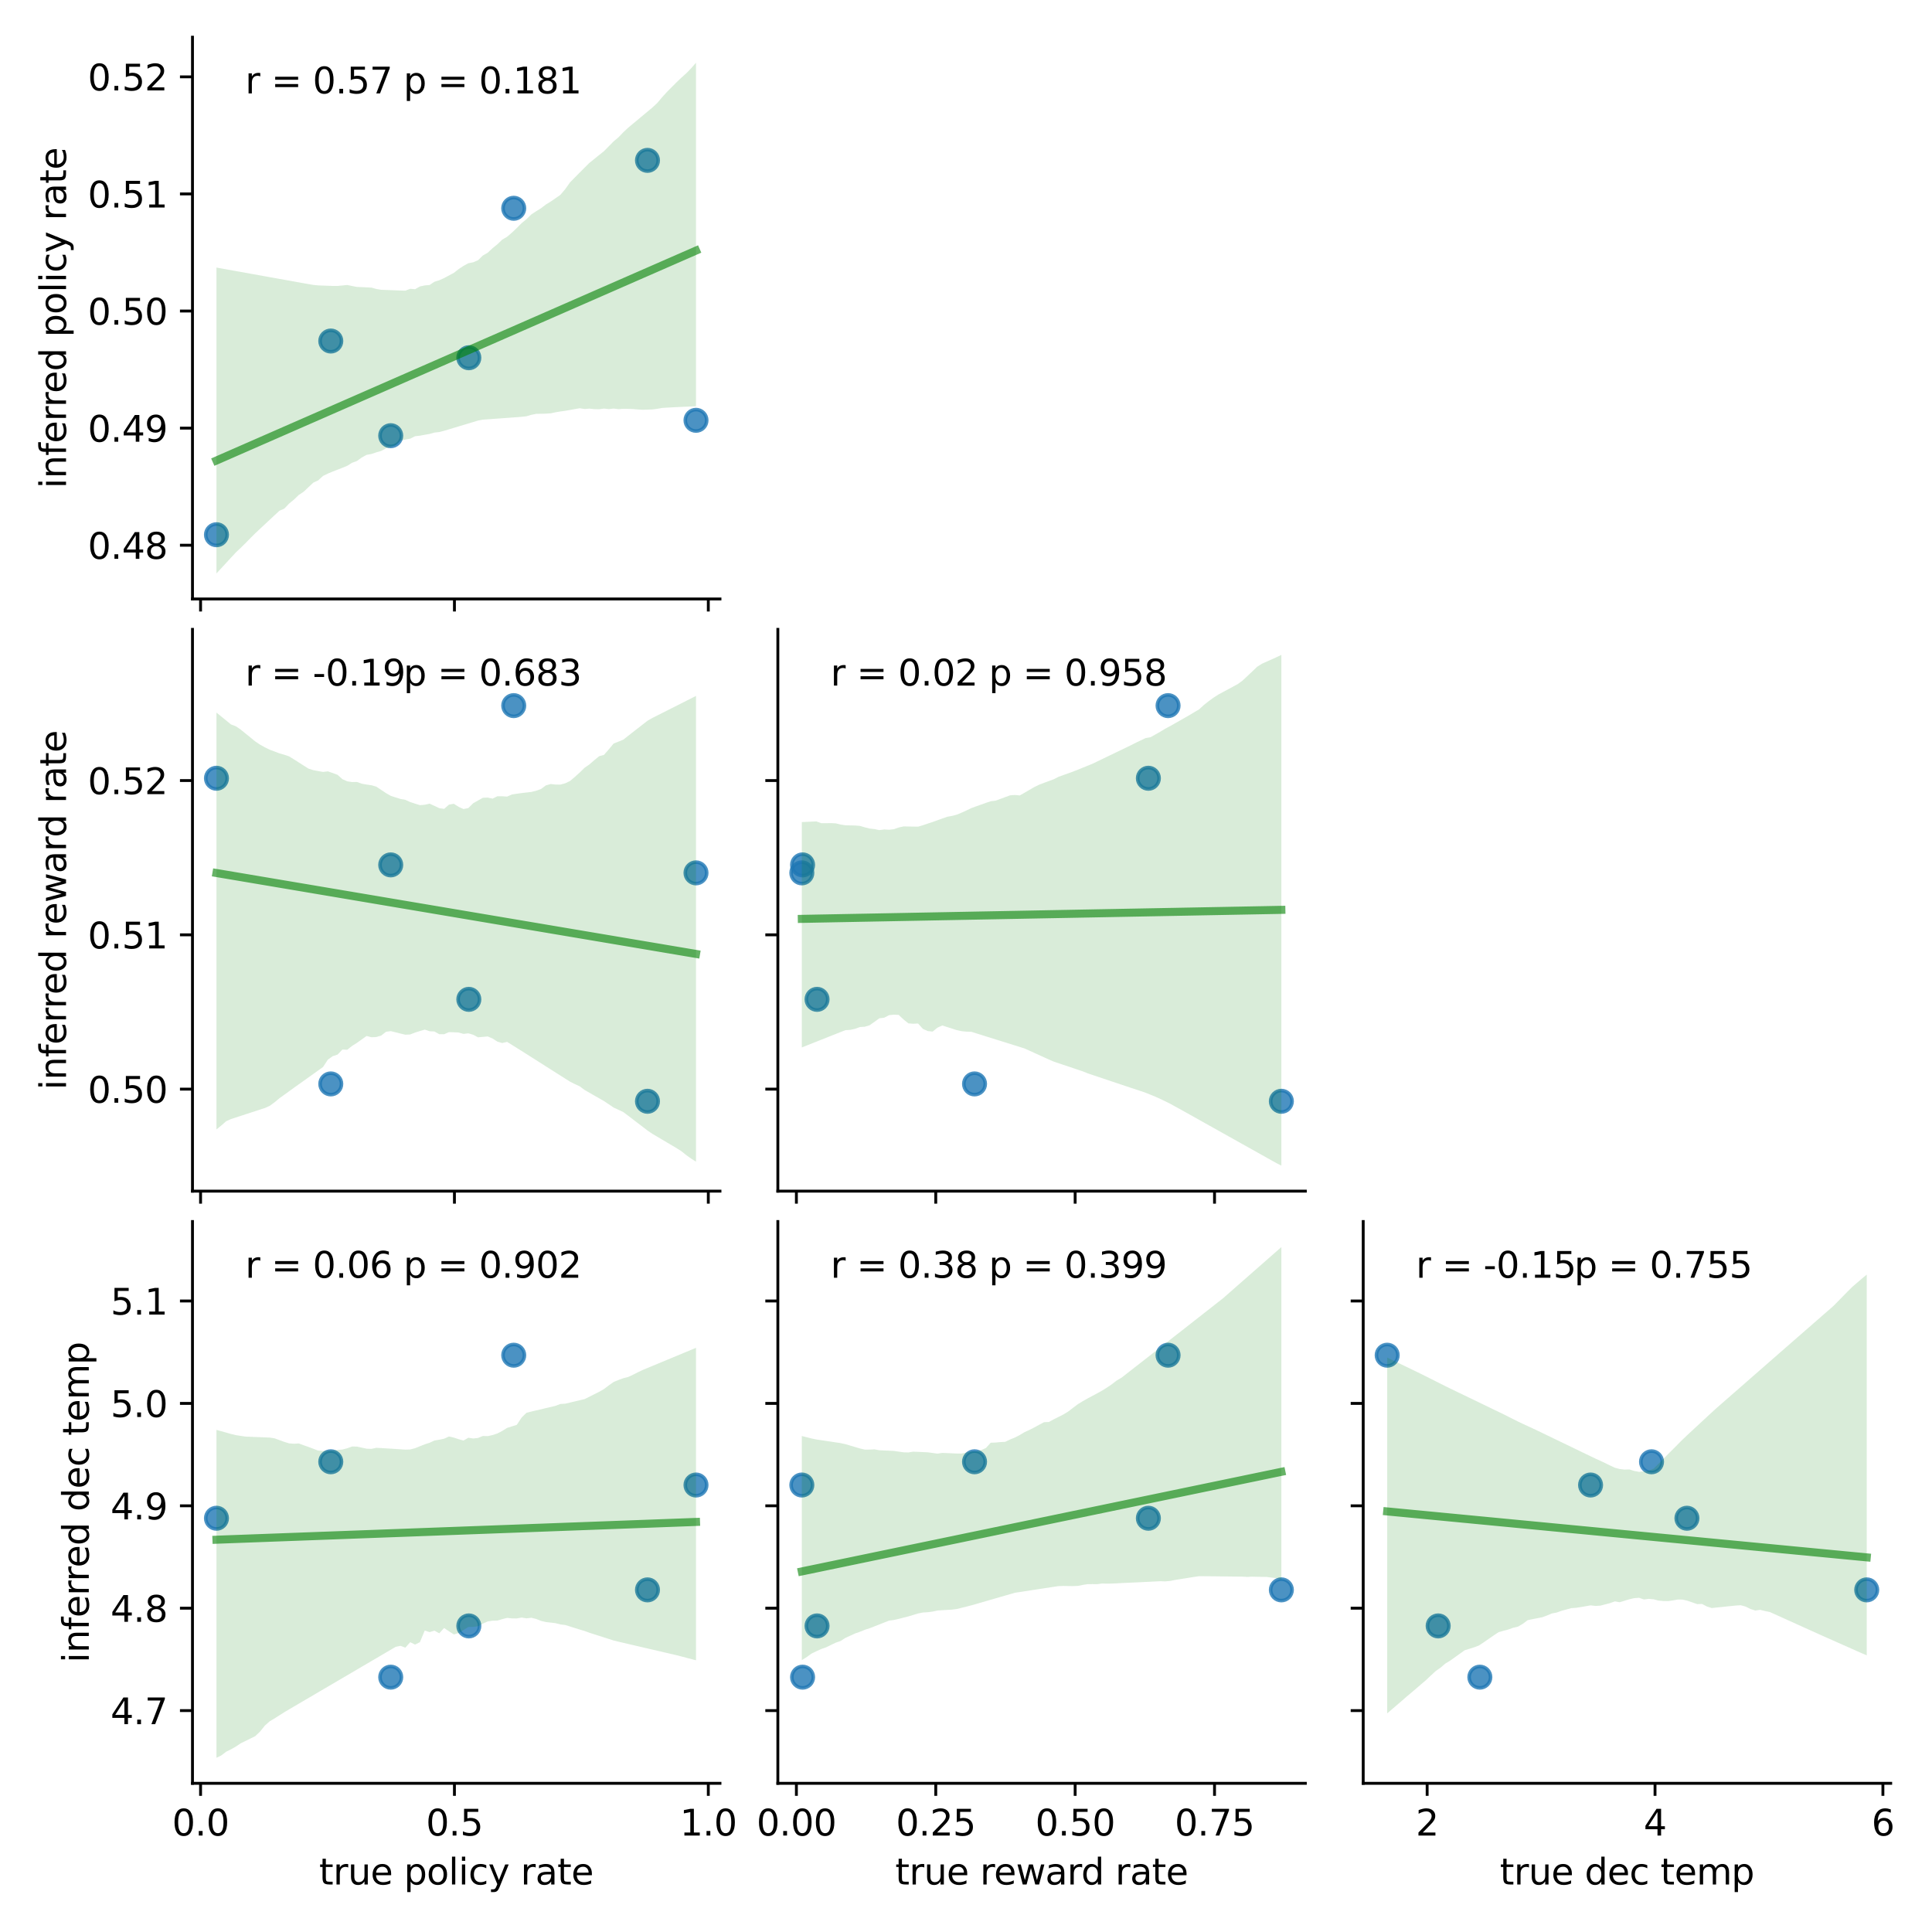 <?xml version="1.0" encoding="utf-8" standalone="no"?>
<!DOCTYPE svg PUBLIC "-//W3C//DTD SVG 1.1//EN"
  "http://www.w3.org/Graphics/SVG/1.1/DTD/svg11.dtd">
<svg xmlns:xlink="http://www.w3.org/1999/xlink" width="540pt" height="540pt" viewBox="0 0 540 540" xmlns="http://www.w3.org/2000/svg" version="1.1">
 <defs>
  <style type="text/css">*{stroke-linejoin: round; stroke-linecap: butt}</style>
 </defs>
 <g id="figure_1">
  <g id="patch_1">
   <path d="M 0 540 
L 540 540 
L 540 0 
L 0 0 
z
" style="fill: #ffffff"/>
  </g>
  <g id="axes_1">
   <g id="patch_2">
    <path d="M 53.8 167.413 
L 201.235 167.413 
L 201.235 10.4 
L 53.8 10.4 
z
" style="fill: #ffffff"/>
   </g>
   <g id="PathCollection_1">
    <defs>
     <path id="m5a353ec1c7" d="M 0 3 
C 0.796 3 1.559 2.684 2.121 2.121 
C 2.684 1.559 3 0.796 3 0 
C 3 -0.796 2.684 -1.559 2.121 -2.121 
C 1.559 -2.684 0.796 -3 0 -3 
C -0.796 -3 -1.559 -2.684 -2.121 -2.121 
C -2.684 -1.559 -3 -0.796 -3 0 
C -3 0.796 -2.684 1.559 -2.121 2.121 
C -1.559 2.684 -0.796 3 0 3 
z
" style="stroke: #1f77b4; stroke-opacity: 0.8"/>
    </defs>
    <g clip-path="url(#pbb530376ac)">
     <use xlink:href="#m5a353ec1c7" x="92.453" y="95.318" style="fill: #1f77b4; fill-opacity: 0.8; stroke: #1f77b4; stroke-opacity: 0.8"/>
     <use xlink:href="#m5a353ec1c7" x="143.586" y="58.211" style="fill: #1f77b4; fill-opacity: 0.8; stroke: #1f77b4; stroke-opacity: 0.8"/>
     <use xlink:href="#m5a353ec1c7" x="109.208" y="121.78" style="fill: #1f77b4; fill-opacity: 0.8; stroke: #1f77b4; stroke-opacity: 0.8"/>
     <use xlink:href="#m5a353ec1c7" x="194.534" y="117.478" style="fill: #1f77b4; fill-opacity: 0.8; stroke: #1f77b4; stroke-opacity: 0.8"/>
     <use xlink:href="#m5a353ec1c7" x="180.974" y="44.823" style="fill: #1f77b4; fill-opacity: 0.8; stroke: #1f77b4; stroke-opacity: 0.8"/>
     <use xlink:href="#m5a353ec1c7" x="60.502" y="149.457" style="fill: #1f77b4; fill-opacity: 0.8; stroke: #1f77b4; stroke-opacity: 0.8"/>
     <use xlink:href="#m5a353ec1c7" x="131.038" y="99.987" style="fill: #1f77b4; fill-opacity: 0.8; stroke: #1f77b4; stroke-opacity: 0.8"/>
    </g>
   </g>
   <g id="PolyCollection_1">
    <path d="M 60.502 74.784 
L 60.502 160.276 
L 61.855 158.808 
L 63.209 157.341 
L 64.563 155.875 
L 65.917 154.408 
L 67.271 153.128 
L 68.625 151.8 
L 69.979 150.413 
L 71.332 149.064 
L 72.686 147.8 
L 74.04 146.535 
L 75.394 145.27 
L 76.748 144.006 
L 78.102 142.755 
L 79.456 142.17 
L 80.809 140.751 
L 82.163 139.639 
L 83.517 138.337 
L 84.871 137.441 
L 86.225 136.159 
L 87.579 134.893 
L 88.933 134.266 
L 90.286 133.023 
L 91.64 132.368 
L 92.994 131.802 
L 94.348 131.275 
L 95.702 130.749 
L 97.056 130.195 
L 98.41 129.345 
L 99.763 128.851 
L 101.117 127.878 
L 102.471 127.128 
L 103.825 126.894 
L 105.179 126.428 
L 106.533 126.044 
L 107.887 125.309 
L 109.24 124.892 
L 110.594 124.407 
L 111.948 123.113 
L 113.302 122.857 
L 114.656 122.606 
L 116.01 121.929 
L 117.364 121.778 
L 118.717 121.523 
L 120.071 121.289 
L 121.425 120.903 
L 122.779 120.754 
L 124.133 120.406 
L 125.487 119.999 
L 126.841 119.591 
L 128.194 119.183 
L 129.548 118.775 
L 130.902 118.368 
L 132.256 117.96 
L 133.61 117.546 
L 134.964 117.296 
L 136.318 117.198 
L 137.671 117.1 
L 139.025 117.001 
L 140.379 116.903 
L 141.733 116.805 
L 143.087 116.706 
L 144.441 116.608 
L 145.795 116.502 
L 147.149 116.342 
L 148.502 115.95 
L 149.856 115.67 
L 151.21 115.646 
L 152.564 115.618 
L 153.918 115.525 
L 155.272 115.236 
L 156.626 115.011 
L 157.979 114.822 
L 159.333 114.585 
L 160.687 114.339 
L 162.041 114.105 
L 163.395 114.322 
L 164.749 114.209 
L 166.103 114.357 
L 167.456 114.387 
L 168.81 114.197 
L 170.164 114.348 
L 171.518 114.186 
L 172.872 114.36 
L 174.226 114.253 
L 175.58 114.277 
L 176.933 114.324 
L 178.287 114.453 
L 179.641 114.528 
L 180.995 114.485 
L 182.349 114.443 
L 183.703 114.265 
L 185.057 114.022 
L 186.41 113.933 
L 187.764 113.863 
L 189.118 113.793 
L 190.472 113.727 
L 191.826 113.675 
L 193.18 113.61 
L 194.534 113.545 
L 194.534 17.537 
L 194.534 17.537 
L 193.18 19.092 
L 191.826 20.477 
L 190.472 21.689 
L 189.118 22.979 
L 187.764 24.337 
L 186.41 25.7 
L 185.057 27.183 
L 183.703 28.795 
L 182.349 30.051 
L 180.995 31.185 
L 179.641 32.313 
L 178.287 33.44 
L 176.933 34.568 
L 175.58 35.695 
L 174.226 36.954 
L 172.872 38.373 
L 171.518 39.511 
L 170.164 40.878 
L 168.81 42.254 
L 167.456 43.341 
L 166.103 44.427 
L 164.749 45.517 
L 163.395 46.86 
L 162.041 48.221 
L 160.687 49.586 
L 159.333 50.964 
L 157.979 52.869 
L 156.626 54.467 
L 155.272 55.407 
L 153.918 56.342 
L 152.564 57.173 
L 151.21 58.207 
L 149.856 59.046 
L 148.502 59.938 
L 147.149 61.254 
L 145.795 62.376 
L 144.441 63.734 
L 143.087 65.019 
L 141.733 66.181 
L 140.379 66.979 
L 139.025 68.269 
L 137.671 69.366 
L 136.318 70.63 
L 134.964 71.415 
L 133.61 72.737 
L 132.256 73.311 
L 130.902 73.579 
L 129.548 74.319 
L 128.194 75.215 
L 126.841 76.278 
L 125.487 76.995 
L 124.133 77.721 
L 122.779 78.339 
L 121.425 78.75 
L 120.071 79.662 
L 118.717 79.774 
L 117.364 80.067 
L 116.01 80.84 
L 114.656 80.717 
L 113.302 81.242 
L 111.948 81.2 
L 110.594 81.15 
L 109.24 81.097 
L 107.887 81.045 
L 106.533 80.993 
L 105.179 80.765 
L 103.825 80.391 
L 102.471 80.318 
L 101.117 80.256 
L 99.763 80.197 
L 98.41 79.942 
L 97.056 79.658 
L 95.702 79.79 
L 94.348 79.922 
L 92.994 79.92 
L 91.64 79.869 
L 90.286 79.819 
L 88.933 79.768 
L 87.579 79.637 
L 86.225 79.402 
L 84.871 79.165 
L 83.517 78.921 
L 82.163 78.678 
L 80.809 78.435 
L 79.456 78.191 
L 78.102 77.948 
L 76.748 77.705 
L 75.394 77.461 
L 74.04 77.218 
L 72.686 76.974 
L 71.332 76.731 
L 69.979 76.488 
L 68.625 76.244 
L 67.271 76.001 
L 65.917 75.758 
L 64.563 75.514 
L 63.209 75.271 
L 61.855 75.028 
L 60.502 74.784 
z
" clip-path="url(#pbb530376ac)" style="fill: #008000; fill-opacity: 0.15"/>
   </g>
   <g id="matplotlib.axis_1">
    <g id="xtick_1">
     <g id="line2d_1">
      <defs>
       <path id="mf0c9d8b8d9" d="M 0 0 
L 0 3.5 
" style="stroke: #000000; stroke-width: 0.8"/>
      </defs>
      <g>
       <use xlink:href="#mf0c9d8b8d9" x="56.059" y="167.413" style="stroke: #000000; stroke-width: 0.8"/>
      </g>
     </g>
    </g>
    <g id="xtick_2">
     <g id="line2d_2">
      <g>
       <use xlink:href="#mf0c9d8b8d9" x="127.016" y="167.413" style="stroke: #000000; stroke-width: 0.8"/>
      </g>
     </g>
    </g>
    <g id="xtick_3">
     <g id="line2d_3">
      <g>
       <use xlink:href="#mf0c9d8b8d9" x="197.974" y="167.413" style="stroke: #000000; stroke-width: 0.8"/>
      </g>
     </g>
    </g>
   </g>
   <g id="matplotlib.axis_2">
    <g id="ytick_1">
     <g id="line2d_4">
      <defs>
       <path id="m0df684def6" d="M 0 0 
L -3.5 0 
" style="stroke: #000000; stroke-width: 0.8"/>
      </defs>
      <g>
       <use xlink:href="#m0df684def6" x="53.8" y="152.393" style="stroke: #000000; stroke-width: 0.8"/>
      </g>
     </g>
     <g id="text_1">
      <!-- 0.48 -->
      <g transform="translate(24.534 156.192) scale(0.1 -0.1)">
       <defs>
        <path id="DejaVuSans-30" d="M 2034 4250 
Q 1547 4250 1301 3770 
Q 1056 3291 1056 2328 
Q 1056 1369 1301 889 
Q 1547 409 2034 409 
Q 2525 409 2770 889 
Q 3016 1369 3016 2328 
Q 3016 3291 2770 3770 
Q 2525 4250 2034 4250 
z
M 2034 4750 
Q 2819 4750 3233 4129 
Q 3647 3509 3647 2328 
Q 3647 1150 3233 529 
Q 2819 -91 2034 -91 
Q 1250 -91 836 529 
Q 422 1150 422 2328 
Q 422 3509 836 4129 
Q 1250 4750 2034 4750 
z
" transform="scale(0.016)"/>
        <path id="DejaVuSans-2e" d="M 684 794 
L 1344 794 
L 1344 0 
L 684 0 
L 684 794 
z
" transform="scale(0.016)"/>
        <path id="DejaVuSans-34" d="M 2419 4116 
L 825 1625 
L 2419 1625 
L 2419 4116 
z
M 2253 4666 
L 3047 4666 
L 3047 1625 
L 3713 1625 
L 3713 1100 
L 3047 1100 
L 3047 0 
L 2419 0 
L 2419 1100 
L 313 1100 
L 313 1709 
L 2253 4666 
z
" transform="scale(0.016)"/>
        <path id="DejaVuSans-38" d="M 2034 2216 
Q 1584 2216 1326 1975 
Q 1069 1734 1069 1313 
Q 1069 891 1326 650 
Q 1584 409 2034 409 
Q 2484 409 2743 651 
Q 3003 894 3003 1313 
Q 3003 1734 2745 1975 
Q 2488 2216 2034 2216 
z
M 1403 2484 
Q 997 2584 770 2862 
Q 544 3141 544 3541 
Q 544 4100 942 4425 
Q 1341 4750 2034 4750 
Q 2731 4750 3128 4425 
Q 3525 4100 3525 3541 
Q 3525 3141 3298 2862 
Q 3072 2584 2669 2484 
Q 3125 2378 3379 2068 
Q 3634 1759 3634 1313 
Q 3634 634 3220 271 
Q 2806 -91 2034 -91 
Q 1263 -91 848 271 
Q 434 634 434 1313 
Q 434 1759 690 2068 
Q 947 2378 1403 2484 
z
M 1172 3481 
Q 1172 3119 1398 2916 
Q 1625 2713 2034 2713 
Q 2441 2713 2670 2916 
Q 2900 3119 2900 3481 
Q 2900 3844 2670 4047 
Q 2441 4250 2034 4250 
Q 1625 4250 1398 4047 
Q 1172 3844 1172 3481 
z
" transform="scale(0.016)"/>
       </defs>
       <use xlink:href="#DejaVuSans-30"/>
       <use xlink:href="#DejaVuSans-2e" x="63.623"/>
       <use xlink:href="#DejaVuSans-34" x="95.41"/>
       <use xlink:href="#DejaVuSans-38" x="159.033"/>
      </g>
     </g>
    </g>
    <g id="ytick_2">
     <g id="line2d_5">
      <g>
       <use xlink:href="#m0df684def6" x="53.8" y="119.663" style="stroke: #000000; stroke-width: 0.8"/>
      </g>
     </g>
     <g id="text_2">
      <!-- 0.49 -->
      <g transform="translate(24.534 123.463) scale(0.1 -0.1)">
       <defs>
        <path id="DejaVuSans-39" d="M 703 97 
L 703 672 
Q 941 559 1184 500 
Q 1428 441 1663 441 
Q 2288 441 2617 861 
Q 2947 1281 2994 2138 
Q 2813 1869 2534 1725 
Q 2256 1581 1919 1581 
Q 1219 1581 811 2004 
Q 403 2428 403 3163 
Q 403 3881 828 4315 
Q 1253 4750 1959 4750 
Q 2769 4750 3195 4129 
Q 3622 3509 3622 2328 
Q 3622 1225 3098 567 
Q 2575 -91 1691 -91 
Q 1453 -91 1209 -44 
Q 966 3 703 97 
z
M 1959 2075 
Q 2384 2075 2632 2365 
Q 2881 2656 2881 3163 
Q 2881 3666 2632 3958 
Q 2384 4250 1959 4250 
Q 1534 4250 1286 3958 
Q 1038 3666 1038 3163 
Q 1038 2656 1286 2365 
Q 1534 2075 1959 2075 
z
" transform="scale(0.016)"/>
       </defs>
       <use xlink:href="#DejaVuSans-30"/>
       <use xlink:href="#DejaVuSans-2e" x="63.623"/>
       <use xlink:href="#DejaVuSans-34" x="95.41"/>
       <use xlink:href="#DejaVuSans-39" x="159.033"/>
      </g>
     </g>
    </g>
    <g id="ytick_3">
     <g id="line2d_6">
      <g>
       <use xlink:href="#m0df684def6" x="53.8" y="86.934" style="stroke: #000000; stroke-width: 0.8"/>
      </g>
     </g>
     <g id="text_3">
      <!-- 0.50 -->
      <g transform="translate(24.534 90.733) scale(0.1 -0.1)">
       <defs>
        <path id="DejaVuSans-35" d="M 691 4666 
L 3169 4666 
L 3169 4134 
L 1269 4134 
L 1269 2991 
Q 1406 3038 1543 3061 
Q 1681 3084 1819 3084 
Q 2600 3084 3056 2656 
Q 3513 2228 3513 1497 
Q 3513 744 3044 326 
Q 2575 -91 1722 -91 
Q 1428 -91 1123 -41 
Q 819 9 494 109 
L 494 744 
Q 775 591 1075 516 
Q 1375 441 1709 441 
Q 2250 441 2565 725 
Q 2881 1009 2881 1497 
Q 2881 1984 2565 2268 
Q 2250 2553 1709 2553 
Q 1456 2553 1204 2497 
Q 953 2441 691 2322 
L 691 4666 
z
" transform="scale(0.016)"/>
       </defs>
       <use xlink:href="#DejaVuSans-30"/>
       <use xlink:href="#DejaVuSans-2e" x="63.623"/>
       <use xlink:href="#DejaVuSans-35" x="95.41"/>
       <use xlink:href="#DejaVuSans-30" x="159.033"/>
      </g>
     </g>
    </g>
    <g id="ytick_4">
     <g id="line2d_7">
      <g>
       <use xlink:href="#m0df684def6" x="53.8" y="54.204" style="stroke: #000000; stroke-width: 0.8"/>
      </g>
     </g>
     <g id="text_4">
      <!-- 0.51 -->
      <g transform="translate(24.534 58.003) scale(0.1 -0.1)">
       <defs>
        <path id="DejaVuSans-31" d="M 794 531 
L 1825 531 
L 1825 4091 
L 703 3866 
L 703 4441 
L 1819 4666 
L 2450 4666 
L 2450 531 
L 3481 531 
L 3481 0 
L 794 0 
L 794 531 
z
" transform="scale(0.016)"/>
       </defs>
       <use xlink:href="#DejaVuSans-30"/>
       <use xlink:href="#DejaVuSans-2e" x="63.623"/>
       <use xlink:href="#DejaVuSans-35" x="95.41"/>
       <use xlink:href="#DejaVuSans-31" x="159.033"/>
      </g>
     </g>
    </g>
    <g id="ytick_5">
     <g id="line2d_8">
      <g>
       <use xlink:href="#m0df684def6" x="53.8" y="21.475" style="stroke: #000000; stroke-width: 0.8"/>
      </g>
     </g>
     <g id="text_5">
      <!-- 0.52 -->
      <g transform="translate(24.534 25.274) scale(0.1 -0.1)">
       <defs>
        <path id="DejaVuSans-32" d="M 1228 531 
L 3431 531 
L 3431 0 
L 469 0 
L 469 531 
Q 828 903 1448 1529 
Q 2069 2156 2228 2338 
Q 2531 2678 2651 2914 
Q 2772 3150 2772 3378 
Q 2772 3750 2511 3984 
Q 2250 4219 1831 4219 
Q 1534 4219 1204 4116 
Q 875 4013 500 3803 
L 500 4441 
Q 881 4594 1212 4672 
Q 1544 4750 1819 4750 
Q 2544 4750 2975 4387 
Q 3406 4025 3406 3419 
Q 3406 3131 3298 2873 
Q 3191 2616 2906 2266 
Q 2828 2175 2409 1742 
Q 1991 1309 1228 531 
z
" transform="scale(0.016)"/>
       </defs>
       <use xlink:href="#DejaVuSans-30"/>
       <use xlink:href="#DejaVuSans-2e" x="63.623"/>
       <use xlink:href="#DejaVuSans-35" x="95.41"/>
       <use xlink:href="#DejaVuSans-32" x="159.033"/>
      </g>
     </g>
    </g>
    <g id="text_6">
     <!-- inferred policy rate -->
     <g transform="translate(18.455 136.518) rotate(-90) scale(0.1 -0.1)">
      <defs>
       <path id="DejaVuSans-69" d="M 603 3500 
L 1178 3500 
L 1178 0 
L 603 0 
L 603 3500 
z
M 603 4863 
L 1178 4863 
L 1178 4134 
L 603 4134 
L 603 4863 
z
" transform="scale(0.016)"/>
       <path id="DejaVuSans-6e" d="M 3513 2113 
L 3513 0 
L 2938 0 
L 2938 2094 
Q 2938 2591 2744 2837 
Q 2550 3084 2163 3084 
Q 1697 3084 1428 2787 
Q 1159 2491 1159 1978 
L 1159 0 
L 581 0 
L 581 3500 
L 1159 3500 
L 1159 2956 
Q 1366 3272 1645 3428 
Q 1925 3584 2291 3584 
Q 2894 3584 3203 3211 
Q 3513 2838 3513 2113 
z
" transform="scale(0.016)"/>
       <path id="DejaVuSans-66" d="M 2375 4863 
L 2375 4384 
L 1825 4384 
Q 1516 4384 1395 4259 
Q 1275 4134 1275 3809 
L 1275 3500 
L 2222 3500 
L 2222 3053 
L 1275 3053 
L 1275 0 
L 697 0 
L 697 3053 
L 147 3053 
L 147 3500 
L 697 3500 
L 697 3744 
Q 697 4328 969 4595 
Q 1241 4863 1831 4863 
L 2375 4863 
z
" transform="scale(0.016)"/>
       <path id="DejaVuSans-65" d="M 3597 1894 
L 3597 1613 
L 953 1613 
Q 991 1019 1311 708 
Q 1631 397 2203 397 
Q 2534 397 2845 478 
Q 3156 559 3463 722 
L 3463 178 
Q 3153 47 2828 -22 
Q 2503 -91 2169 -91 
Q 1331 -91 842 396 
Q 353 884 353 1716 
Q 353 2575 817 3079 
Q 1281 3584 2069 3584 
Q 2775 3584 3186 3129 
Q 3597 2675 3597 1894 
z
M 3022 2063 
Q 3016 2534 2758 2815 
Q 2500 3097 2075 3097 
Q 1594 3097 1305 2825 
Q 1016 2553 972 2059 
L 3022 2063 
z
" transform="scale(0.016)"/>
       <path id="DejaVuSans-72" d="M 2631 2963 
Q 2534 3019 2420 3045 
Q 2306 3072 2169 3072 
Q 1681 3072 1420 2755 
Q 1159 2438 1159 1844 
L 1159 0 
L 581 0 
L 581 3500 
L 1159 3500 
L 1159 2956 
Q 1341 3275 1631 3429 
Q 1922 3584 2338 3584 
Q 2397 3584 2469 3576 
Q 2541 3569 2628 3553 
L 2631 2963 
z
" transform="scale(0.016)"/>
       <path id="DejaVuSans-64" d="M 2906 2969 
L 2906 4863 
L 3481 4863 
L 3481 0 
L 2906 0 
L 2906 525 
Q 2725 213 2448 61 
Q 2172 -91 1784 -91 
Q 1150 -91 751 415 
Q 353 922 353 1747 
Q 353 2572 751 3078 
Q 1150 3584 1784 3584 
Q 2172 3584 2448 3432 
Q 2725 3281 2906 2969 
z
M 947 1747 
Q 947 1113 1208 752 
Q 1469 391 1925 391 
Q 2381 391 2643 752 
Q 2906 1113 2906 1747 
Q 2906 2381 2643 2742 
Q 2381 3103 1925 3103 
Q 1469 3103 1208 2742 
Q 947 2381 947 1747 
z
" transform="scale(0.016)"/>
       <path id="DejaVuSans-20" transform="scale(0.016)"/>
       <path id="DejaVuSans-70" d="M 1159 525 
L 1159 -1331 
L 581 -1331 
L 581 3500 
L 1159 3500 
L 1159 2969 
Q 1341 3281 1617 3432 
Q 1894 3584 2278 3584 
Q 2916 3584 3314 3078 
Q 3713 2572 3713 1747 
Q 3713 922 3314 415 
Q 2916 -91 2278 -91 
Q 1894 -91 1617 61 
Q 1341 213 1159 525 
z
M 3116 1747 
Q 3116 2381 2855 2742 
Q 2594 3103 2138 3103 
Q 1681 3103 1420 2742 
Q 1159 2381 1159 1747 
Q 1159 1113 1420 752 
Q 1681 391 2138 391 
Q 2594 391 2855 752 
Q 3116 1113 3116 1747 
z
" transform="scale(0.016)"/>
       <path id="DejaVuSans-6f" d="M 1959 3097 
Q 1497 3097 1228 2736 
Q 959 2375 959 1747 
Q 959 1119 1226 758 
Q 1494 397 1959 397 
Q 2419 397 2687 759 
Q 2956 1122 2956 1747 
Q 2956 2369 2687 2733 
Q 2419 3097 1959 3097 
z
M 1959 3584 
Q 2709 3584 3137 3096 
Q 3566 2609 3566 1747 
Q 3566 888 3137 398 
Q 2709 -91 1959 -91 
Q 1206 -91 779 398 
Q 353 888 353 1747 
Q 353 2609 779 3096 
Q 1206 3584 1959 3584 
z
" transform="scale(0.016)"/>
       <path id="DejaVuSans-6c" d="M 603 4863 
L 1178 4863 
L 1178 0 
L 603 0 
L 603 4863 
z
" transform="scale(0.016)"/>
       <path id="DejaVuSans-63" d="M 3122 3366 
L 3122 2828 
Q 2878 2963 2633 3030 
Q 2388 3097 2138 3097 
Q 1578 3097 1268 2742 
Q 959 2388 959 1747 
Q 959 1106 1268 751 
Q 1578 397 2138 397 
Q 2388 397 2633 464 
Q 2878 531 3122 666 
L 3122 134 
Q 2881 22 2623 -34 
Q 2366 -91 2075 -91 
Q 1284 -91 818 406 
Q 353 903 353 1747 
Q 353 2603 823 3093 
Q 1294 3584 2113 3584 
Q 2378 3584 2631 3529 
Q 2884 3475 3122 3366 
z
" transform="scale(0.016)"/>
       <path id="DejaVuSans-79" d="M 2059 -325 
Q 1816 -950 1584 -1140 
Q 1353 -1331 966 -1331 
L 506 -1331 
L 506 -850 
L 844 -850 
Q 1081 -850 1212 -737 
Q 1344 -625 1503 -206 
L 1606 56 
L 191 3500 
L 800 3500 
L 1894 763 
L 2988 3500 
L 3597 3500 
L 2059 -325 
z
" transform="scale(0.016)"/>
       <path id="DejaVuSans-61" d="M 2194 1759 
Q 1497 1759 1228 1600 
Q 959 1441 959 1056 
Q 959 750 1161 570 
Q 1363 391 1709 391 
Q 2188 391 2477 730 
Q 2766 1069 2766 1631 
L 2766 1759 
L 2194 1759 
z
M 3341 1997 
L 3341 0 
L 2766 0 
L 2766 531 
Q 2569 213 2275 61 
Q 1981 -91 1556 -91 
Q 1019 -91 701 211 
Q 384 513 384 1019 
Q 384 1609 779 1909 
Q 1175 2209 1959 2209 
L 2766 2209 
L 2766 2266 
Q 2766 2663 2505 2880 
Q 2244 3097 1772 3097 
Q 1472 3097 1187 3025 
Q 903 2953 641 2809 
L 641 3341 
Q 956 3463 1253 3523 
Q 1550 3584 1831 3584 
Q 2591 3584 2966 3190 
Q 3341 2797 3341 1997 
z
" transform="scale(0.016)"/>
       <path id="DejaVuSans-74" d="M 1172 4494 
L 1172 3500 
L 2356 3500 
L 2356 3053 
L 1172 3053 
L 1172 1153 
Q 1172 725 1289 603 
Q 1406 481 1766 481 
L 2356 481 
L 2356 0 
L 1766 0 
Q 1100 0 847 248 
Q 594 497 594 1153 
L 594 3053 
L 172 3053 
L 172 3500 
L 594 3500 
L 594 4494 
L 1172 4494 
z
" transform="scale(0.016)"/>
      </defs>
      <use xlink:href="#DejaVuSans-69"/>
      <use xlink:href="#DejaVuSans-6e" x="27.783"/>
      <use xlink:href="#DejaVuSans-66" x="91.162"/>
      <use xlink:href="#DejaVuSans-65" x="126.367"/>
      <use xlink:href="#DejaVuSans-72" x="187.891"/>
      <use xlink:href="#DejaVuSans-72" x="227.254"/>
      <use xlink:href="#DejaVuSans-65" x="266.117"/>
      <use xlink:href="#DejaVuSans-64" x="327.641"/>
      <use xlink:href="#DejaVuSans-20" x="391.117"/>
      <use xlink:href="#DejaVuSans-70" x="422.904"/>
      <use xlink:href="#DejaVuSans-6f" x="486.381"/>
      <use xlink:href="#DejaVuSans-6c" x="547.562"/>
      <use xlink:href="#DejaVuSans-69" x="575.346"/>
      <use xlink:href="#DejaVuSans-63" x="603.129"/>
      <use xlink:href="#DejaVuSans-79" x="658.109"/>
      <use xlink:href="#DejaVuSans-20" x="717.289"/>
      <use xlink:href="#DejaVuSans-72" x="749.076"/>
      <use xlink:href="#DejaVuSans-61" x="790.189"/>
      <use xlink:href="#DejaVuSans-74" x="851.469"/>
      <use xlink:href="#DejaVuSans-65" x="890.678"/>
     </g>
    </g>
   </g>
   <g id="line2d_9">
    <path d="M 60.502 128.718 
L 61.855 128.126 
L 63.209 127.533 
L 64.563 126.94 
L 65.917 126.348 
L 67.271 125.755 
L 68.625 125.162 
L 69.979 124.57 
L 71.332 123.977 
L 72.686 123.384 
L 74.04 122.792 
L 75.394 122.199 
L 76.748 121.606 
L 78.102 121.014 
L 79.456 120.421 
L 80.809 119.828 
L 82.163 119.236 
L 83.517 118.643 
L 84.871 118.05 
L 86.225 117.458 
L 87.579 116.865 
L 88.933 116.272 
L 90.286 115.68 
L 91.64 115.087 
L 92.994 114.494 
L 94.348 113.902 
L 95.702 113.309 
L 97.056 112.716 
L 98.41 112.123 
L 99.763 111.531 
L 101.117 110.938 
L 102.471 110.345 
L 103.825 109.753 
L 105.179 109.16 
L 106.533 108.567 
L 107.887 107.975 
L 109.24 107.382 
L 110.594 106.789 
L 111.948 106.197 
L 113.302 105.604 
L 114.656 105.011 
L 116.01 104.419 
L 117.364 103.826 
L 118.717 103.233 
L 120.071 102.641 
L 121.425 102.048 
L 122.779 101.455 
L 124.133 100.863 
L 125.487 100.27 
L 126.841 99.677 
L 128.194 99.085 
L 129.548 98.492 
L 130.902 97.899 
L 132.256 97.307 
L 133.61 96.714 
L 134.964 96.121 
L 136.318 95.529 
L 137.671 94.936 
L 139.025 94.343 
L 140.379 93.75 
L 141.733 93.158 
L 143.087 92.565 
L 144.441 91.972 
L 145.795 91.38 
L 147.149 90.787 
L 148.502 90.194 
L 149.856 89.602 
L 151.21 89.009 
L 152.564 88.416 
L 153.918 87.824 
L 155.272 87.231 
L 156.626 86.638 
L 157.979 86.046 
L 159.333 85.453 
L 160.687 84.86 
L 162.041 84.268 
L 163.395 83.675 
L 164.749 83.082 
L 166.103 82.49 
L 167.456 81.897 
L 168.81 81.304 
L 170.164 80.712 
L 171.518 80.119 
L 172.872 79.526 
L 174.226 78.934 
L 175.58 78.341 
L 176.933 77.748 
L 178.287 77.155 
L 179.641 76.563 
L 180.995 75.97 
L 182.349 75.377 
L 183.703 74.785 
L 185.057 74.192 
L 186.41 73.599 
L 187.764 73.007 
L 189.118 72.414 
L 190.472 71.821 
L 191.826 71.229 
L 193.18 70.636 
L 194.534 70.043 
" clip-path="url(#pbb530376ac)" style="fill: none; stroke: #008000; stroke-opacity: 0.6; stroke-width: 2.25; stroke-linecap: square"/>
   </g>
   <g id="patch_3">
    <path d="M 53.8 167.413 
L 53.8 10.4 
" style="fill: none; stroke: #000000; stroke-width: 0.8; stroke-linejoin: miter; stroke-linecap: square"/>
   </g>
   <g id="patch_4">
    <path d="M 53.8 167.413 
L 201.235 167.413 
" style="fill: none; stroke: #000000; stroke-width: 0.8; stroke-linejoin: miter; stroke-linecap: square"/>
   </g>
   <g id="text_7">
    <!-- r = 0.57  -->
    <g transform="translate(68.544 26.101) scale(0.1 -0.1)">
     <defs>
      <path id="DejaVuSans-3d" d="M 678 2906 
L 4684 2906 
L 4684 2381 
L 678 2381 
L 678 2906 
z
M 678 1631 
L 4684 1631 
L 4684 1100 
L 678 1100 
L 678 1631 
z
" transform="scale(0.016)"/>
      <path id="DejaVuSans-37" d="M 525 4666 
L 3525 4666 
L 3525 4397 
L 1831 0 
L 1172 0 
L 2766 4134 
L 525 4134 
L 525 4666 
z
" transform="scale(0.016)"/>
     </defs>
     <use xlink:href="#DejaVuSans-72"/>
     <use xlink:href="#DejaVuSans-20" x="41.113"/>
     <use xlink:href="#DejaVuSans-3d" x="72.9"/>
     <use xlink:href="#DejaVuSans-20" x="156.689"/>
     <use xlink:href="#DejaVuSans-30" x="188.477"/>
     <use xlink:href="#DejaVuSans-2e" x="252.1"/>
     <use xlink:href="#DejaVuSans-35" x="283.887"/>
     <use xlink:href="#DejaVuSans-37" x="347.51"/>
     <use xlink:href="#DejaVuSans-20" x="411.133"/>
    </g>
   </g>
   <g id="text_8">
    <!-- p = 0.181 -->
    <g transform="translate(112.774 26.101) scale(0.1 -0.1)">
     <use xlink:href="#DejaVuSans-70"/>
     <use xlink:href="#DejaVuSans-20" x="63.477"/>
     <use xlink:href="#DejaVuSans-3d" x="95.264"/>
     <use xlink:href="#DejaVuSans-20" x="179.053"/>
     <use xlink:href="#DejaVuSans-30" x="210.84"/>
     <use xlink:href="#DejaVuSans-2e" x="274.463"/>
     <use xlink:href="#DejaVuSans-31" x="306.25"/>
     <use xlink:href="#DejaVuSans-38" x="369.873"/>
     <use xlink:href="#DejaVuSans-31" x="433.496"/>
    </g>
   </g>
  </g>
  <g id="axes_2">
   <g id="patch_5">
    <path d="M 53.8 332.927 
L 201.235 332.927 
L 201.235 175.913 
L 53.8 175.913 
z
" style="fill: #ffffff"/>
   </g>
   <g id="PathCollection_2">
    <g clip-path="url(#p280a0cf869)">
     <use xlink:href="#m5a353ec1c7" x="92.453" y="302.957" style="fill: #1f77b4; fill-opacity: 0.8; stroke: #1f77b4; stroke-opacity: 0.8"/>
     <use xlink:href="#m5a353ec1c7" x="143.586" y="197.224" style="fill: #1f77b4; fill-opacity: 0.8; stroke: #1f77b4; stroke-opacity: 0.8"/>
     <use xlink:href="#m5a353ec1c7" x="109.208" y="241.738" style="fill: #1f77b4; fill-opacity: 0.8; stroke: #1f77b4; stroke-opacity: 0.8"/>
     <use xlink:href="#m5a353ec1c7" x="194.534" y="243.971" style="fill: #1f77b4; fill-opacity: 0.8; stroke: #1f77b4; stroke-opacity: 0.8"/>
     <use xlink:href="#m5a353ec1c7" x="180.974" y="307.813" style="fill: #1f77b4; fill-opacity: 0.8; stroke: #1f77b4; stroke-opacity: 0.8"/>
     <use xlink:href="#m5a353ec1c7" x="60.502" y="217.524" style="fill: #1f77b4; fill-opacity: 0.8; stroke: #1f77b4; stroke-opacity: 0.8"/>
     <use xlink:href="#m5a353ec1c7" x="131.038" y="279.32" style="fill: #1f77b4; fill-opacity: 0.8; stroke: #1f77b4; stroke-opacity: 0.8"/>
    </g>
   </g>
   <g id="PolyCollection_2">
    <path d="M 60.502 199.17 
L 60.502 315.678 
L 61.855 314.583 
L 63.209 313.387 
L 64.563 312.781 
L 65.917 312.339 
L 67.271 311.897 
L 68.625 311.455 
L 69.979 311.014 
L 71.332 310.572 
L 72.686 310.13 
L 74.04 309.688 
L 75.394 309.084 
L 76.748 308.096 
L 78.102 306.962 
L 79.456 305.992 
L 80.809 305.01 
L 82.163 304.03 
L 83.517 303.065 
L 84.871 302.103 
L 86.225 301.134 
L 87.579 300.169 
L 88.933 299.203 
L 90.286 298.238 
L 91.64 296.174 
L 92.994 295.204 
L 94.348 294.761 
L 95.702 293.354 
L 97.056 293.408 
L 98.41 292.336 
L 99.763 291.48 
L 101.117 290.515 
L 102.471 289.559 
L 103.825 289.922 
L 105.179 289.849 
L 106.533 289.45 
L 107.887 288.388 
L 109.24 288.205 
L 110.594 288.539 
L 111.948 288.882 
L 113.302 289.205 
L 114.656 289.134 
L 116.01 288.605 
L 117.364 288.174 
L 118.717 287.781 
L 120.071 288.23 
L 121.425 288.307 
L 122.779 289.065 
L 124.133 289.074 
L 125.487 288.484 
L 126.841 288.522 
L 128.194 288.593 
L 129.548 288.977 
L 130.902 288.818 
L 132.256 289.216 
L 133.61 289.937 
L 134.964 289.811 
L 136.318 289.689 
L 137.671 290.265 
L 139.025 291.138 
L 140.379 291.526 
L 141.733 291.214 
L 143.087 292.048 
L 144.441 292.905 
L 145.795 293.745 
L 147.149 294.601 
L 148.502 295.461 
L 149.856 296.321 
L 151.21 297.18 
L 152.564 298.04 
L 153.918 298.9 
L 155.272 299.76 
L 156.626 300.62 
L 157.979 301.479 
L 159.333 302.329 
L 160.687 303.011 
L 162.041 303.633 
L 163.395 304.648 
L 164.749 305.425 
L 166.103 306.199 
L 167.456 306.972 
L 168.81 307.746 
L 170.164 308.652 
L 171.518 309.57 
L 172.872 310.19 
L 174.226 310.833 
L 175.58 311.851 
L 176.933 312.887 
L 178.287 313.922 
L 179.641 314.958 
L 180.995 315.994 
L 182.349 316.909 
L 183.703 317.711 
L 185.057 318.513 
L 186.41 319.316 
L 187.764 320.118 
L 189.118 320.92 
L 190.472 321.784 
L 191.826 322.865 
L 193.18 323.835 
L 194.534 324.695 
L 194.534 194.51 
L 194.534 194.51 
L 193.18 195.201 
L 191.826 195.884 
L 190.472 196.568 
L 189.118 197.252 
L 187.764 197.936 
L 186.41 198.619 
L 185.057 199.303 
L 183.703 199.987 
L 182.349 200.671 
L 180.995 201.437 
L 179.641 202.492 
L 178.287 203.547 
L 176.933 204.602 
L 175.58 205.662 
L 174.226 206.729 
L 172.872 207.285 
L 171.518 207.816 
L 170.164 209.446 
L 168.81 210.996 
L 167.456 211.364 
L 166.103 212.481 
L 164.749 213.654 
L 163.395 214.591 
L 162.041 215.916 
L 160.687 217.137 
L 159.333 218.287 
L 157.979 218.936 
L 156.626 219.293 
L 155.272 219.287 
L 153.918 219.137 
L 152.564 219.527 
L 151.21 220.531 
L 149.856 221.022 
L 148.502 221.349 
L 147.149 221.503 
L 145.795 221.666 
L 144.441 221.848 
L 143.087 222.064 
L 141.733 222.652 
L 140.379 222.557 
L 139.025 222.549 
L 137.671 223.22 
L 136.318 222.93 
L 134.964 222.98 
L 133.61 223.742 
L 132.256 224.507 
L 130.902 225.858 
L 129.548 226.129 
L 128.194 225.517 
L 126.841 224.658 
L 125.487 224.898 
L 124.133 226.089 
L 122.779 225.881 
L 121.425 225.245 
L 120.071 224.62 
L 118.717 224.938 
L 117.364 225.048 
L 116.01 224.615 
L 114.656 224.183 
L 113.302 223.553 
L 111.948 223.316 
L 110.594 222.883 
L 109.24 222.45 
L 107.887 221.675 
L 106.533 220.77 
L 105.179 219.871 
L 103.825 219.479 
L 102.471 219.29 
L 101.117 219.042 
L 99.763 218.561 
L 98.41 218.59 
L 97.056 218.381 
L 95.702 217.778 
L 94.348 216.568 
L 92.994 216.059 
L 91.64 215.596 
L 90.286 215.757 
L 88.933 215.514 
L 87.579 215.263 
L 86.225 214.838 
L 84.871 213.976 
L 83.517 213.111 
L 82.163 212.247 
L 80.809 211.413 
L 79.456 210.953 
L 78.102 210.56 
L 76.748 210.052 
L 75.394 209.545 
L 74.04 208.882 
L 72.686 208.131 
L 71.332 207.221 
L 69.979 206.12 
L 68.625 205.02 
L 67.271 203.919 
L 65.917 202.989 
L 64.563 202.482 
L 63.209 201.373 
L 61.855 200.271 
L 60.502 199.17 
z
" clip-path="url(#p280a0cf869)" style="fill: #008000; fill-opacity: 0.15"/>
   </g>
   <g id="matplotlib.axis_3">
    <g id="xtick_4">
     <g id="line2d_10">
      <g>
       <use xlink:href="#mf0c9d8b8d9" x="56.059" y="332.927" style="stroke: #000000; stroke-width: 0.8"/>
      </g>
     </g>
    </g>
    <g id="xtick_5">
     <g id="line2d_11">
      <g>
       <use xlink:href="#mf0c9d8b8d9" x="127.016" y="332.927" style="stroke: #000000; stroke-width: 0.8"/>
      </g>
     </g>
    </g>
    <g id="xtick_6">
     <g id="line2d_12">
      <g>
       <use xlink:href="#mf0c9d8b8d9" x="197.974" y="332.927" style="stroke: #000000; stroke-width: 0.8"/>
      </g>
     </g>
    </g>
   </g>
   <g id="matplotlib.axis_4">
    <g id="ytick_6">
     <g id="line2d_13">
      <g>
       <use xlink:href="#m0df684def6" x="53.8" y="304.414" style="stroke: #000000; stroke-width: 0.8"/>
      </g>
     </g>
     <g id="text_9">
      <!-- 0.50 -->
      <g transform="translate(24.534 308.213) scale(0.1 -0.1)">
       <use xlink:href="#DejaVuSans-30"/>
       <use xlink:href="#DejaVuSans-2e" x="63.623"/>
       <use xlink:href="#DejaVuSans-35" x="95.41"/>
       <use xlink:href="#DejaVuSans-30" x="159.033"/>
      </g>
     </g>
    </g>
    <g id="ytick_7">
     <g id="line2d_14">
      <g>
       <use xlink:href="#m0df684def6" x="53.8" y="261.289" style="stroke: #000000; stroke-width: 0.8"/>
      </g>
     </g>
     <g id="text_10">
      <!-- 0.51 -->
      <g transform="translate(24.534 265.088) scale(0.1 -0.1)">
       <use xlink:href="#DejaVuSans-30"/>
       <use xlink:href="#DejaVuSans-2e" x="63.623"/>
       <use xlink:href="#DejaVuSans-35" x="95.41"/>
       <use xlink:href="#DejaVuSans-31" x="159.033"/>
      </g>
     </g>
    </g>
    <g id="ytick_8">
     <g id="line2d_15">
      <g>
       <use xlink:href="#m0df684def6" x="53.8" y="218.164" style="stroke: #000000; stroke-width: 0.8"/>
      </g>
     </g>
     <g id="text_11">
      <!-- 0.52 -->
      <g transform="translate(24.534 221.964) scale(0.1 -0.1)">
       <use xlink:href="#DejaVuSans-30"/>
       <use xlink:href="#DejaVuSans-2e" x="63.623"/>
       <use xlink:href="#DejaVuSans-35" x="95.41"/>
       <use xlink:href="#DejaVuSans-32" x="159.033"/>
      </g>
     </g>
    </g>
    <g id="text_12">
     <!-- inferred reward rate -->
     <g transform="translate(18.455 304.625) rotate(-90) scale(0.1 -0.1)">
      <defs>
       <path id="DejaVuSans-77" d="M 269 3500 
L 844 3500 
L 1563 769 
L 2278 3500 
L 2956 3500 
L 3675 769 
L 4391 3500 
L 4966 3500 
L 4050 0 
L 3372 0 
L 2619 2869 
L 1863 0 
L 1184 0 
L 269 3500 
z
" transform="scale(0.016)"/>
      </defs>
      <use xlink:href="#DejaVuSans-69"/>
      <use xlink:href="#DejaVuSans-6e" x="27.783"/>
      <use xlink:href="#DejaVuSans-66" x="91.162"/>
      <use xlink:href="#DejaVuSans-65" x="126.367"/>
      <use xlink:href="#DejaVuSans-72" x="187.891"/>
      <use xlink:href="#DejaVuSans-72" x="227.254"/>
      <use xlink:href="#DejaVuSans-65" x="266.117"/>
      <use xlink:href="#DejaVuSans-64" x="327.641"/>
      <use xlink:href="#DejaVuSans-20" x="391.117"/>
      <use xlink:href="#DejaVuSans-72" x="422.904"/>
      <use xlink:href="#DejaVuSans-65" x="461.768"/>
      <use xlink:href="#DejaVuSans-77" x="523.291"/>
      <use xlink:href="#DejaVuSans-61" x="605.078"/>
      <use xlink:href="#DejaVuSans-72" x="666.357"/>
      <use xlink:href="#DejaVuSans-64" x="705.721"/>
      <use xlink:href="#DejaVuSans-20" x="769.197"/>
      <use xlink:href="#DejaVuSans-72" x="800.984"/>
      <use xlink:href="#DejaVuSans-61" x="842.098"/>
      <use xlink:href="#DejaVuSans-74" x="903.377"/>
      <use xlink:href="#DejaVuSans-65" x="942.586"/>
     </g>
    </g>
   </g>
   <g id="line2d_16">
    <path d="M 60.502 244.009 
L 61.855 244.237 
L 63.209 244.466 
L 64.563 244.694 
L 65.917 244.923 
L 67.271 245.151 
L 68.625 245.379 
L 69.979 245.608 
L 71.332 245.836 
L 72.686 246.065 
L 74.04 246.293 
L 75.394 246.522 
L 76.748 246.75 
L 78.102 246.979 
L 79.456 247.207 
L 80.809 247.436 
L 82.163 247.664 
L 83.517 247.893 
L 84.871 248.121 
L 86.225 248.35 
L 87.579 248.578 
L 88.933 248.807 
L 90.286 249.035 
L 91.64 249.264 
L 92.994 249.492 
L 94.348 249.72 
L 95.702 249.949 
L 97.056 250.177 
L 98.41 250.406 
L 99.763 250.634 
L 101.117 250.863 
L 102.471 251.091 
L 103.825 251.32 
L 105.179 251.548 
L 106.533 251.777 
L 107.887 252.005 
L 109.24 252.234 
L 110.594 252.462 
L 111.948 252.691 
L 113.302 252.919 
L 114.656 253.148 
L 116.01 253.376 
L 117.364 253.604 
L 118.717 253.833 
L 120.071 254.061 
L 121.425 254.29 
L 122.779 254.518 
L 124.133 254.747 
L 125.487 254.975 
L 126.841 255.204 
L 128.194 255.432 
L 129.548 255.661 
L 130.902 255.889 
L 132.256 256.118 
L 133.61 256.346 
L 134.964 256.575 
L 136.318 256.803 
L 137.671 257.032 
L 139.025 257.26 
L 140.379 257.488 
L 141.733 257.717 
L 143.087 257.945 
L 144.441 258.174 
L 145.795 258.402 
L 147.149 258.631 
L 148.502 258.859 
L 149.856 259.088 
L 151.21 259.316 
L 152.564 259.545 
L 153.918 259.773 
L 155.272 260.002 
L 156.626 260.23 
L 157.979 260.459 
L 159.333 260.687 
L 160.687 260.916 
L 162.041 261.144 
L 163.395 261.373 
L 164.749 261.601 
L 166.103 261.829 
L 167.456 262.058 
L 168.81 262.286 
L 170.164 262.515 
L 171.518 262.743 
L 172.872 262.972 
L 174.226 263.2 
L 175.58 263.429 
L 176.933 263.657 
L 178.287 263.886 
L 179.641 264.114 
L 180.995 264.343 
L 182.349 264.571 
L 183.703 264.8 
L 185.057 265.028 
L 186.41 265.257 
L 187.764 265.485 
L 189.118 265.713 
L 190.472 265.942 
L 191.826 266.17 
L 193.18 266.399 
L 194.534 266.627 
" clip-path="url(#p280a0cf869)" style="fill: none; stroke: #008000; stroke-opacity: 0.6; stroke-width: 2.25; stroke-linecap: square"/>
   </g>
   <g id="patch_6">
    <path d="M 53.8 332.927 
L 53.8 175.913 
" style="fill: none; stroke: #000000; stroke-width: 0.8; stroke-linejoin: miter; stroke-linecap: square"/>
   </g>
   <g id="patch_7">
    <path d="M 53.8 332.927 
L 201.235 332.927 
" style="fill: none; stroke: #000000; stroke-width: 0.8; stroke-linejoin: miter; stroke-linecap: square"/>
   </g>
   <g id="text_13">
    <!-- r = -0.19  -->
    <g transform="translate(68.544 191.615) scale(0.1 -0.1)">
     <defs>
      <path id="DejaVuSans-2d" d="M 313 2009 
L 1997 2009 
L 1997 1497 
L 313 1497 
L 313 2009 
z
" transform="scale(0.016)"/>
     </defs>
     <use xlink:href="#DejaVuSans-72"/>
     <use xlink:href="#DejaVuSans-20" x="41.113"/>
     <use xlink:href="#DejaVuSans-3d" x="72.9"/>
     <use xlink:href="#DejaVuSans-20" x="156.689"/>
     <use xlink:href="#DejaVuSans-2d" x="188.477"/>
     <use xlink:href="#DejaVuSans-30" x="224.561"/>
     <use xlink:href="#DejaVuSans-2e" x="288.184"/>
     <use xlink:href="#DejaVuSans-31" x="319.971"/>
     <use xlink:href="#DejaVuSans-39" x="383.594"/>
     <use xlink:href="#DejaVuSans-20" x="447.217"/>
    </g>
   </g>
   <g id="text_14">
    <!-- p = 0.683 -->
    <g transform="translate(112.774 191.615) scale(0.1 -0.1)">
     <defs>
      <path id="DejaVuSans-36" d="M 2113 2584 
Q 1688 2584 1439 2293 
Q 1191 2003 1191 1497 
Q 1191 994 1439 701 
Q 1688 409 2113 409 
Q 2538 409 2786 701 
Q 3034 994 3034 1497 
Q 3034 2003 2786 2293 
Q 2538 2584 2113 2584 
z
M 3366 4563 
L 3366 3988 
Q 3128 4100 2886 4159 
Q 2644 4219 2406 4219 
Q 1781 4219 1451 3797 
Q 1122 3375 1075 2522 
Q 1259 2794 1537 2939 
Q 1816 3084 2150 3084 
Q 2853 3084 3261 2657 
Q 3669 2231 3669 1497 
Q 3669 778 3244 343 
Q 2819 -91 2113 -91 
Q 1303 -91 875 529 
Q 447 1150 447 2328 
Q 447 3434 972 4092 
Q 1497 4750 2381 4750 
Q 2619 4750 2861 4703 
Q 3103 4656 3366 4563 
z
" transform="scale(0.016)"/>
      <path id="DejaVuSans-33" d="M 2597 2516 
Q 3050 2419 3304 2112 
Q 3559 1806 3559 1356 
Q 3559 666 3084 287 
Q 2609 -91 1734 -91 
Q 1441 -91 1130 -33 
Q 819 25 488 141 
L 488 750 
Q 750 597 1062 519 
Q 1375 441 1716 441 
Q 2309 441 2620 675 
Q 2931 909 2931 1356 
Q 2931 1769 2642 2001 
Q 2353 2234 1838 2234 
L 1294 2234 
L 1294 2753 
L 1863 2753 
Q 2328 2753 2575 2939 
Q 2822 3125 2822 3475 
Q 2822 3834 2567 4026 
Q 2313 4219 1838 4219 
Q 1578 4219 1281 4162 
Q 984 4106 628 3988 
L 628 4550 
Q 988 4650 1302 4700 
Q 1616 4750 1894 4750 
Q 2613 4750 3031 4423 
Q 3450 4097 3450 3541 
Q 3450 3153 3228 2886 
Q 3006 2619 2597 2516 
z
" transform="scale(0.016)"/>
     </defs>
     <use xlink:href="#DejaVuSans-70"/>
     <use xlink:href="#DejaVuSans-20" x="63.477"/>
     <use xlink:href="#DejaVuSans-3d" x="95.264"/>
     <use xlink:href="#DejaVuSans-20" x="179.053"/>
     <use xlink:href="#DejaVuSans-30" x="210.84"/>
     <use xlink:href="#DejaVuSans-2e" x="274.463"/>
     <use xlink:href="#DejaVuSans-36" x="306.25"/>
     <use xlink:href="#DejaVuSans-38" x="369.873"/>
     <use xlink:href="#DejaVuSans-33" x="433.496"/>
    </g>
   </g>
  </g>
  <g id="axes_3">
   <g id="patch_8">
    <path d="M 217.412 332.927 
L 364.847 332.927 
L 364.847 175.913 
L 217.412 175.913 
z
" style="fill: #ffffff"/>
   </g>
   <g id="PathCollection_3">
    <g clip-path="url(#pcbe04b583f)">
     <use xlink:href="#m5a353ec1c7" x="272.386" y="302.957" style="fill: #1f77b4; fill-opacity: 0.8; stroke: #1f77b4; stroke-opacity: 0.8"/>
     <use xlink:href="#m5a353ec1c7" x="326.477" y="197.224" style="fill: #1f77b4; fill-opacity: 0.8; stroke: #1f77b4; stroke-opacity: 0.8"/>
     <use xlink:href="#m5a353ec1c7" x="224.321" y="241.738" style="fill: #1f77b4; fill-opacity: 0.8; stroke: #1f77b4; stroke-opacity: 0.8"/>
     <use xlink:href="#m5a353ec1c7" x="224.113" y="243.971" style="fill: #1f77b4; fill-opacity: 0.8; stroke: #1f77b4; stroke-opacity: 0.8"/>
     <use xlink:href="#m5a353ec1c7" x="358.145" y="307.813" style="fill: #1f77b4; fill-opacity: 0.8; stroke: #1f77b4; stroke-opacity: 0.8"/>
     <use xlink:href="#m5a353ec1c7" x="320.974" y="217.524" style="fill: #1f77b4; fill-opacity: 0.8; stroke: #1f77b4; stroke-opacity: 0.8"/>
     <use xlink:href="#m5a353ec1c7" x="228.367" y="279.32" style="fill: #1f77b4; fill-opacity: 0.8; stroke: #1f77b4; stroke-opacity: 0.8"/>
    </g>
   </g>
   <g id="PolyCollection_3">
    <path d="M 224.113 229.773 
L 224.113 292.768 
L 225.467 292.229 
L 226.821 291.69 
L 228.175 291.152 
L 229.529 290.614 
L 230.883 290.075 
L 232.236 289.537 
L 233.59 288.999 
L 234.944 288.466 
L 236.298 287.932 
L 237.652 287.852 
L 239.006 287.55 
L 240.36 287.063 
L 241.713 286.974 
L 243.067 286.556 
L 244.421 285.6 
L 245.775 284.62 
L 247.129 284.453 
L 248.483 283.747 
L 249.837 283.597 
L 251.19 283.672 
L 252.544 284.942 
L 253.898 286.033 
L 255.252 286.139 
L 256.606 286.073 
L 257.96 287.582 
L 259.314 288.181 
L 260.667 288.336 
L 262.021 287.239 
L 263.375 286.621 
L 264.729 287.058 
L 266.083 287.494 
L 267.437 287.93 
L 268.791 288.22 
L 270.144 288.347 
L 271.498 288.391 
L 272.852 288.816 
L 274.206 289.241 
L 275.56 289.665 
L 276.914 290.09 
L 278.268 290.515 
L 279.621 290.931 
L 280.975 291.356 
L 282.329 291.781 
L 283.683 292.206 
L 285.037 292.631 
L 286.391 293.056 
L 287.745 293.668 
L 289.098 294.286 
L 290.452 294.903 
L 291.806 295.521 
L 293.16 296.139 
L 294.514 296.719 
L 295.868 297.175 
L 297.222 297.629 
L 298.575 298.083 
L 299.929 298.537 
L 301.283 298.991 
L 302.637 299.445 
L 303.991 299.993 
L 305.345 300.447 
L 306.699 300.902 
L 308.052 301.356 
L 309.406 301.81 
L 310.76 302.265 
L 312.114 302.719 
L 313.468 303.174 
L 314.822 303.628 
L 316.176 304.082 
L 317.529 304.525 
L 318.883 304.969 
L 320.237 305.441 
L 321.591 305.988 
L 322.945 306.536 
L 324.299 307.151 
L 325.653 307.802 
L 327.006 308.465 
L 328.36 309.218 
L 329.714 309.95 
L 331.068 310.708 
L 332.422 311.466 
L 333.776 312.224 
L 335.13 312.982 
L 336.483 313.74 
L 337.837 314.498 
L 339.191 315.256 
L 340.545 316.014 
L 341.899 316.772 
L 343.253 317.53 
L 344.607 318.288 
L 345.96 319.046 
L 347.314 319.804 
L 348.668 320.562 
L 350.022 321.321 
L 351.376 322.079 
L 352.73 322.837 
L 354.084 323.595 
L 355.437 324.353 
L 356.791 325.108 
L 358.145 325.79 
L 358.145 183.05 
L 358.145 183.05 
L 356.791 183.69 
L 355.437 184.296 
L 354.084 184.902 
L 352.73 185.512 
L 351.376 186.363 
L 350.022 187.662 
L 348.668 188.936 
L 347.314 190.21 
L 345.96 191.202 
L 344.607 191.933 
L 343.253 192.664 
L 341.899 193.394 
L 340.545 194.126 
L 339.191 194.993 
L 337.837 195.979 
L 336.483 197.046 
L 335.13 198.289 
L 333.776 199.072 
L 332.422 199.895 
L 331.068 200.666 
L 329.714 201.437 
L 328.36 202.207 
L 327.006 202.978 
L 325.653 203.692 
L 324.299 204.515 
L 322.945 205.286 
L 321.591 206.051 
L 320.237 206.274 
L 318.883 206.919 
L 317.529 207.565 
L 316.176 208.255 
L 314.822 208.908 
L 313.468 209.561 
L 312.114 210.213 
L 310.76 210.866 
L 309.406 211.519 
L 308.052 212.171 
L 306.699 212.824 
L 305.345 213.477 
L 303.991 214.021 
L 302.637 214.575 
L 301.283 215.125 
L 299.929 215.66 
L 298.575 216.146 
L 297.222 216.632 
L 295.868 217.118 
L 294.514 217.81 
L 293.16 218.305 
L 291.806 218.801 
L 290.452 219.319 
L 289.098 219.981 
L 287.745 220.769 
L 286.391 221.557 
L 285.037 222.327 
L 283.683 222.2 
L 282.329 222.296 
L 280.975 222.793 
L 279.621 223.289 
L 278.268 223.785 
L 276.914 223.956 
L 275.56 224.405 
L 274.206 224.891 
L 272.852 225.367 
L 271.498 225.863 
L 270.144 226.519 
L 268.791 227.13 
L 267.437 227.698 
L 266.083 228.049 
L 264.729 228.294 
L 263.375 228.779 
L 262.021 229.265 
L 260.667 229.75 
L 259.314 230.197 
L 257.96 230.654 
L 256.606 231.055 
L 255.252 231.036 
L 253.898 231.011 
L 252.544 230.986 
L 251.19 231.289 
L 249.837 231.769 
L 248.483 231.913 
L 247.129 231.84 
L 245.775 232.019 
L 244.421 231.728 
L 243.067 231.591 
L 241.713 231.24 
L 240.36 230.842 
L 239.006 230.733 
L 237.652 230.702 
L 236.298 230.671 
L 234.944 230.459 
L 233.59 230.128 
L 232.236 230.066 
L 230.883 230.082 
L 229.529 230.082 
L 228.175 229.588 
L 226.821 229.649 
L 225.467 229.711 
L 224.113 229.773 
z
" clip-path="url(#pcbe04b583f)" style="fill: #008000; fill-opacity: 0.15"/>
   </g>
   <g id="matplotlib.axis_5">
    <g id="xtick_7">
     <g id="line2d_17">
      <g>
       <use xlink:href="#mf0c9d8b8d9" x="222.594" y="332.927" style="stroke: #000000; stroke-width: 0.8"/>
      </g>
     </g>
    </g>
    <g id="xtick_8">
     <g id="line2d_18">
      <g>
       <use xlink:href="#mf0c9d8b8d9" x="261.55" y="332.927" style="stroke: #000000; stroke-width: 0.8"/>
      </g>
     </g>
    </g>
    <g id="xtick_9">
     <g id="line2d_19">
      <g>
       <use xlink:href="#mf0c9d8b8d9" x="300.507" y="332.927" style="stroke: #000000; stroke-width: 0.8"/>
      </g>
     </g>
    </g>
    <g id="xtick_10">
     <g id="line2d_20">
      <g>
       <use xlink:href="#mf0c9d8b8d9" x="339.463" y="332.927" style="stroke: #000000; stroke-width: 0.8"/>
      </g>
     </g>
    </g>
   </g>
   <g id="matplotlib.axis_6">
    <g id="ytick_9">
     <g id="line2d_21">
      <g>
       <use xlink:href="#m0df684def6" x="217.412" y="304.414" style="stroke: #000000; stroke-width: 0.8"/>
      </g>
     </g>
    </g>
    <g id="ytick_10">
     <g id="line2d_22">
      <g>
       <use xlink:href="#m0df684def6" x="217.412" y="261.289" style="stroke: #000000; stroke-width: 0.8"/>
      </g>
     </g>
    </g>
    <g id="ytick_11">
     <g id="line2d_23">
      <g>
       <use xlink:href="#m0df684def6" x="217.412" y="218.164" style="stroke: #000000; stroke-width: 0.8"/>
      </g>
     </g>
    </g>
   </g>
   <g id="line2d_24">
    <path d="M 224.113 256.83 
L 225.467 256.805 
L 226.821 256.779 
L 228.175 256.754 
L 229.529 256.728 
L 230.883 256.703 
L 232.236 256.677 
L 233.59 256.652 
L 234.944 256.626 
L 236.298 256.601 
L 237.652 256.575 
L 239.006 256.55 
L 240.36 256.524 
L 241.713 256.499 
L 243.067 256.474 
L 244.421 256.448 
L 245.775 256.423 
L 247.129 256.397 
L 248.483 256.372 
L 249.837 256.346 
L 251.19 256.321 
L 252.544 256.295 
L 253.898 256.27 
L 255.252 256.244 
L 256.606 256.219 
L 257.96 256.193 
L 259.314 256.168 
L 260.667 256.142 
L 262.021 256.117 
L 263.375 256.091 
L 264.729 256.066 
L 266.083 256.04 
L 267.437 256.015 
L 268.791 255.989 
L 270.144 255.964 
L 271.498 255.938 
L 272.852 255.913 
L 274.206 255.887 
L 275.56 255.862 
L 276.914 255.836 
L 278.268 255.811 
L 279.621 255.785 
L 280.975 255.76 
L 282.329 255.734 
L 283.683 255.709 
L 285.037 255.683 
L 286.391 255.658 
L 287.745 255.632 
L 289.098 255.607 
L 290.452 255.581 
L 291.806 255.556 
L 293.16 255.53 
L 294.514 255.505 
L 295.868 255.479 
L 297.222 255.454 
L 298.575 255.429 
L 299.929 255.403 
L 301.283 255.378 
L 302.637 255.352 
L 303.991 255.327 
L 305.345 255.301 
L 306.699 255.276 
L 308.052 255.25 
L 309.406 255.225 
L 310.76 255.199 
L 312.114 255.174 
L 313.468 255.148 
L 314.822 255.123 
L 316.176 255.097 
L 317.529 255.072 
L 318.883 255.046 
L 320.237 255.021 
L 321.591 254.995 
L 322.945 254.97 
L 324.299 254.944 
L 325.653 254.919 
L 327.006 254.893 
L 328.36 254.868 
L 329.714 254.842 
L 331.068 254.817 
L 332.422 254.791 
L 333.776 254.766 
L 335.13 254.74 
L 336.483 254.715 
L 337.837 254.689 
L 339.191 254.664 
L 340.545 254.638 
L 341.899 254.613 
L 343.253 254.587 
L 344.607 254.562 
L 345.96 254.536 
L 347.314 254.511 
L 348.668 254.485 
L 350.022 254.46 
L 351.376 254.434 
L 352.73 254.409 
L 354.084 254.384 
L 355.437 254.358 
L 356.791 254.333 
L 358.145 254.307 
" clip-path="url(#pcbe04b583f)" style="fill: none; stroke: #008000; stroke-opacity: 0.6; stroke-width: 2.25; stroke-linecap: square"/>
   </g>
   <g id="patch_9">
    <path d="M 217.412 332.927 
L 217.412 175.913 
" style="fill: none; stroke: #000000; stroke-width: 0.8; stroke-linejoin: miter; stroke-linecap: square"/>
   </g>
   <g id="patch_10">
    <path d="M 217.412 332.927 
L 364.847 332.927 
" style="fill: none; stroke: #000000; stroke-width: 0.8; stroke-linejoin: miter; stroke-linecap: square"/>
   </g>
   <g id="text_15">
    <!-- r = 0.02  -->
    <g transform="translate(232.155 191.615) scale(0.1 -0.1)">
     <use xlink:href="#DejaVuSans-72"/>
     <use xlink:href="#DejaVuSans-20" x="41.113"/>
     <use xlink:href="#DejaVuSans-3d" x="72.9"/>
     <use xlink:href="#DejaVuSans-20" x="156.689"/>
     <use xlink:href="#DejaVuSans-30" x="188.477"/>
     <use xlink:href="#DejaVuSans-2e" x="252.1"/>
     <use xlink:href="#DejaVuSans-30" x="283.887"/>
     <use xlink:href="#DejaVuSans-32" x="347.51"/>
     <use xlink:href="#DejaVuSans-20" x="411.133"/>
    </g>
   </g>
   <g id="text_16">
    <!-- p = 0.958 -->
    <g transform="translate(276.386 191.615) scale(0.1 -0.1)">
     <use xlink:href="#DejaVuSans-70"/>
     <use xlink:href="#DejaVuSans-20" x="63.477"/>
     <use xlink:href="#DejaVuSans-3d" x="95.264"/>
     <use xlink:href="#DejaVuSans-20" x="179.053"/>
     <use xlink:href="#DejaVuSans-30" x="210.84"/>
     <use xlink:href="#DejaVuSans-2e" x="274.463"/>
     <use xlink:href="#DejaVuSans-39" x="306.25"/>
     <use xlink:href="#DejaVuSans-35" x="369.873"/>
     <use xlink:href="#DejaVuSans-38" x="433.496"/>
    </g>
   </g>
  </g>
  <g id="axes_4">
   <g id="patch_11">
    <path d="M 53.8 498.44 
L 201.235 498.44 
L 201.235 341.427 
L 53.8 341.427 
z
" style="fill: #ffffff"/>
   </g>
   <g id="PathCollection_4">
    <g clip-path="url(#peca289dbed)">
     <use xlink:href="#m5a353ec1c7" x="92.453" y="408.571" style="fill: #1f77b4; fill-opacity: 0.8; stroke: #1f77b4; stroke-opacity: 0.8"/>
     <use xlink:href="#m5a353ec1c7" x="143.586" y="378.784" style="fill: #1f77b4; fill-opacity: 0.8; stroke: #1f77b4; stroke-opacity: 0.8"/>
     <use xlink:href="#m5a353ec1c7" x="109.208" y="468.77" style="fill: #1f77b4; fill-opacity: 0.8; stroke: #1f77b4; stroke-opacity: 0.8"/>
     <use xlink:href="#m5a353ec1c7" x="194.534" y="415.068" style="fill: #1f77b4; fill-opacity: 0.8; stroke: #1f77b4; stroke-opacity: 0.8"/>
     <use xlink:href="#m5a353ec1c7" x="180.974" y="444.376" style="fill: #1f77b4; fill-opacity: 0.8; stroke: #1f77b4; stroke-opacity: 0.8"/>
     <use xlink:href="#m5a353ec1c7" x="60.502" y="424.352" style="fill: #1f77b4; fill-opacity: 0.8; stroke: #1f77b4; stroke-opacity: 0.8"/>
     <use xlink:href="#m5a353ec1c7" x="131.038" y="454.449" style="fill: #1f77b4; fill-opacity: 0.8; stroke: #1f77b4; stroke-opacity: 0.8"/>
    </g>
   </g>
   <g id="PolyCollection_4">
    <path d="M 60.502 399.657 
L 60.502 491.303 
L 61.855 490.651 
L 63.209 489.612 
L 64.563 488.944 
L 65.917 488.179 
L 67.271 487.267 
L 68.625 486.6 
L 69.979 485.934 
L 71.332 485.268 
L 72.686 483.978 
L 74.04 482.3 
L 75.394 481.098 
L 76.748 480.298 
L 78.102 479.434 
L 79.456 478.57 
L 80.809 477.77 
L 82.163 476.976 
L 83.517 476.181 
L 84.871 475.387 
L 86.225 474.593 
L 87.579 473.799 
L 88.933 473.004 
L 90.286 472.21 
L 91.64 471.416 
L 92.994 470.622 
L 94.348 469.827 
L 95.702 469.033 
L 97.056 468.239 
L 98.41 467.445 
L 99.763 466.651 
L 101.117 465.856 
L 102.471 465.062 
L 103.825 464.268 
L 105.179 463.474 
L 106.533 462.679 
L 107.887 461.885 
L 109.24 461.091 
L 110.594 460.297 
L 111.948 460.014 
L 113.302 460.528 
L 114.656 458.994 
L 116.01 459.668 
L 117.364 458.993 
L 118.717 455.738 
L 120.071 456.184 
L 121.425 455.768 
L 122.779 456.512 
L 124.133 455.035 
L 125.487 455.949 
L 126.841 456.825 
L 128.194 456.442 
L 129.548 455.596 
L 130.902 454.751 
L 132.256 454.72 
L 133.61 454.545 
L 134.964 453.804 
L 136.318 453.192 
L 137.671 452.994 
L 139.025 452.945 
L 140.379 452.56 
L 141.733 452.207 
L 143.087 452.344 
L 144.441 452.361 
L 145.795 452.11 
L 147.149 452.335 
L 148.502 452.168 
L 149.856 452.5 
L 151.21 453.042 
L 152.564 453.365 
L 153.918 453.515 
L 155.272 453.683 
L 156.626 454.033 
L 157.979 454.188 
L 159.333 454.613 
L 160.687 455.046 
L 162.041 455.464 
L 163.395 455.863 
L 164.749 456.356 
L 166.103 456.796 
L 167.456 457.23 
L 168.81 457.662 
L 170.164 458.094 
L 171.518 458.526 
L 172.872 458.857 
L 174.226 459.175 
L 175.58 459.491 
L 176.933 459.807 
L 178.287 460.122 
L 179.641 460.437 
L 180.995 460.751 
L 182.349 461.066 
L 183.703 461.381 
L 185.057 461.696 
L 186.41 462.011 
L 187.764 462.326 
L 189.118 462.641 
L 190.472 462.989 
L 191.826 463.346 
L 193.18 463.703 
L 194.534 464.06 
L 194.534 376.724 
L 194.534 376.724 
L 193.18 377.286 
L 191.826 377.849 
L 190.472 378.411 
L 189.118 378.973 
L 187.764 379.535 
L 186.41 380.098 
L 185.057 380.66 
L 183.703 381.222 
L 182.349 381.785 
L 180.995 382.347 
L 179.641 382.909 
L 178.287 383.559 
L 176.933 384.242 
L 175.58 384.867 
L 174.226 385.211 
L 172.872 385.702 
L 171.518 386.263 
L 170.164 387.217 
L 168.81 388.249 
L 167.456 389.019 
L 166.103 389.701 
L 164.749 390.383 
L 163.395 391.051 
L 162.041 391.372 
L 160.687 391.694 
L 159.333 392.015 
L 157.979 392.337 
L 156.626 392.415 
L 155.272 392.939 
L 153.918 393.263 
L 152.564 393.57 
L 151.21 393.913 
L 149.856 394.212 
L 148.502 394.538 
L 147.149 394.869 
L 145.795 396.216 
L 144.441 398.252 
L 143.087 398.679 
L 141.733 399.107 
L 140.379 399.953 
L 139.025 400.661 
L 137.671 401.109 
L 136.318 401.4 
L 134.964 401.358 
L 133.61 401.914 
L 132.256 402.06 
L 130.902 401.854 
L 129.548 402.635 
L 128.194 402.259 
L 126.841 401.809 
L 125.487 401.503 
L 124.133 402.119 
L 122.779 402.404 
L 121.425 402.625 
L 120.071 403.261 
L 118.717 403.695 
L 117.364 404.233 
L 116.01 404.778 
L 114.656 405.13 
L 113.302 405.177 
L 111.948 405.084 
L 110.594 404.992 
L 109.24 404.906 
L 107.887 404.825 
L 106.533 404.743 
L 105.179 404.667 
L 103.825 404.961 
L 102.471 404.916 
L 101.117 404.622 
L 99.763 404.324 
L 98.41 404.305 
L 97.056 404.794 
L 95.702 405.149 
L 94.348 405.255 
L 92.994 405.355 
L 91.64 405.448 
L 90.286 405.541 
L 88.933 405.451 
L 87.579 404.936 
L 86.225 404.42 
L 84.871 403.953 
L 83.517 403.452 
L 82.163 403.532 
L 80.809 403.429 
L 79.456 403.008 
L 78.102 402.515 
L 76.748 402.022 
L 75.394 401.808 
L 74.04 401.752 
L 72.686 401.697 
L 71.332 401.642 
L 69.979 401.586 
L 68.625 401.531 
L 67.271 401.336 
L 65.917 401.126 
L 64.563 400.799 
L 63.209 400.413 
L 61.855 400.032 
L 60.502 399.657 
z
" clip-path="url(#peca289dbed)" style="fill: #008000; fill-opacity: 0.15"/>
   </g>
   <g id="matplotlib.axis_7">
    <g id="xtick_11">
     <g id="line2d_25">
      <g>
       <use xlink:href="#mf0c9d8b8d9" x="56.059" y="498.44" style="stroke: #000000; stroke-width: 0.8"/>
      </g>
     </g>
     <g id="text_17">
      <!-- 0.0 -->
      <g transform="translate(48.107 513.038) scale(0.1 -0.1)">
       <use xlink:href="#DejaVuSans-30"/>
       <use xlink:href="#DejaVuSans-2e" x="63.623"/>
       <use xlink:href="#DejaVuSans-30" x="95.41"/>
      </g>
     </g>
    </g>
    <g id="xtick_12">
     <g id="line2d_26">
      <g>
       <use xlink:href="#mf0c9d8b8d9" x="127.016" y="498.44" style="stroke: #000000; stroke-width: 0.8"/>
      </g>
     </g>
     <g id="text_18">
      <!-- 0.5 -->
      <g transform="translate(119.065 513.038) scale(0.1 -0.1)">
       <use xlink:href="#DejaVuSans-30"/>
       <use xlink:href="#DejaVuSans-2e" x="63.623"/>
       <use xlink:href="#DejaVuSans-35" x="95.41"/>
      </g>
     </g>
    </g>
    <g id="xtick_13">
     <g id="line2d_27">
      <g>
       <use xlink:href="#mf0c9d8b8d9" x="197.974" y="498.44" style="stroke: #000000; stroke-width: 0.8"/>
      </g>
     </g>
     <g id="text_19">
      <!-- 1.0 -->
      <g transform="translate(190.022 513.038) scale(0.1 -0.1)">
       <use xlink:href="#DejaVuSans-31"/>
       <use xlink:href="#DejaVuSans-2e" x="63.623"/>
       <use xlink:href="#DejaVuSans-30" x="95.41"/>
      </g>
     </g>
    </g>
    <g id="text_20">
     <!-- true policy rate -->
     <g transform="translate(89.202 526.717) scale(0.1 -0.1)">
      <defs>
       <path id="DejaVuSans-75" d="M 544 1381 
L 544 3500 
L 1119 3500 
L 1119 1403 
Q 1119 906 1312 657 
Q 1506 409 1894 409 
Q 2359 409 2629 706 
Q 2900 1003 2900 1516 
L 2900 3500 
L 3475 3500 
L 3475 0 
L 2900 0 
L 2900 538 
Q 2691 219 2414 64 
Q 2138 -91 1772 -91 
Q 1169 -91 856 284 
Q 544 659 544 1381 
z
M 1991 3584 
L 1991 3584 
z
" transform="scale(0.016)"/>
      </defs>
      <use xlink:href="#DejaVuSans-74"/>
      <use xlink:href="#DejaVuSans-72" x="39.209"/>
      <use xlink:href="#DejaVuSans-75" x="80.322"/>
      <use xlink:href="#DejaVuSans-65" x="143.701"/>
      <use xlink:href="#DejaVuSans-20" x="205.225"/>
      <use xlink:href="#DejaVuSans-70" x="237.012"/>
      <use xlink:href="#DejaVuSans-6f" x="300.488"/>
      <use xlink:href="#DejaVuSans-6c" x="361.67"/>
      <use xlink:href="#DejaVuSans-69" x="389.453"/>
      <use xlink:href="#DejaVuSans-63" x="417.236"/>
      <use xlink:href="#DejaVuSans-79" x="472.217"/>
      <use xlink:href="#DejaVuSans-20" x="531.396"/>
      <use xlink:href="#DejaVuSans-72" x="563.184"/>
      <use xlink:href="#DejaVuSans-61" x="604.297"/>
      <use xlink:href="#DejaVuSans-74" x="665.576"/>
      <use xlink:href="#DejaVuSans-65" x="704.785"/>
     </g>
    </g>
   </g>
   <g id="matplotlib.axis_8">
    <g id="ytick_12">
     <g id="line2d_28">
      <g>
       <use xlink:href="#m0df684def6" x="53.8" y="478.117" style="stroke: #000000; stroke-width: 0.8"/>
      </g>
     </g>
     <g id="text_21">
      <!-- 4.7 -->
      <g transform="translate(30.897 481.917) scale(0.1 -0.1)">
       <use xlink:href="#DejaVuSans-34"/>
       <use xlink:href="#DejaVuSans-2e" x="63.623"/>
       <use xlink:href="#DejaVuSans-37" x="95.41"/>
      </g>
     </g>
    </g>
    <g id="ytick_13">
     <g id="line2d_29">
      <g>
       <use xlink:href="#m0df684def6" x="53.8" y="449.496" style="stroke: #000000; stroke-width: 0.8"/>
      </g>
     </g>
     <g id="text_22">
      <!-- 4.8 -->
      <g transform="translate(30.897 453.295) scale(0.1 -0.1)">
       <use xlink:href="#DejaVuSans-34"/>
       <use xlink:href="#DejaVuSans-2e" x="63.623"/>
       <use xlink:href="#DejaVuSans-38" x="95.41"/>
      </g>
     </g>
    </g>
    <g id="ytick_14">
     <g id="line2d_30">
      <g>
       <use xlink:href="#m0df684def6" x="53.8" y="420.875" style="stroke: #000000; stroke-width: 0.8"/>
      </g>
     </g>
     <g id="text_23">
      <!-- 4.9 -->
      <g transform="translate(30.897 424.674) scale(0.1 -0.1)">
       <use xlink:href="#DejaVuSans-34"/>
       <use xlink:href="#DejaVuSans-2e" x="63.623"/>
       <use xlink:href="#DejaVuSans-39" x="95.41"/>
      </g>
     </g>
    </g>
    <g id="ytick_15">
     <g id="line2d_31">
      <g>
       <use xlink:href="#m0df684def6" x="53.8" y="392.254" style="stroke: #000000; stroke-width: 0.8"/>
      </g>
     </g>
     <g id="text_24">
      <!-- 5.0 -->
      <g transform="translate(30.897 396.053) scale(0.1 -0.1)">
       <use xlink:href="#DejaVuSans-35"/>
       <use xlink:href="#DejaVuSans-2e" x="63.623"/>
       <use xlink:href="#DejaVuSans-30" x="95.41"/>
      </g>
     </g>
    </g>
    <g id="ytick_16">
     <g id="line2d_32">
      <g>
       <use xlink:href="#m0df684def6" x="53.8" y="363.632" style="stroke: #000000; stroke-width: 0.8"/>
      </g>
     </g>
     <g id="text_25">
      <!-- 5.1 -->
      <g transform="translate(30.897 367.431) scale(0.1 -0.1)">
       <use xlink:href="#DejaVuSans-35"/>
       <use xlink:href="#DejaVuSans-2e" x="63.623"/>
       <use xlink:href="#DejaVuSans-31" x="95.41"/>
      </g>
     </g>
    </g>
    <g id="text_26">
     <!-- inferred dec temp -->
     <g transform="translate(24.817 464.749) rotate(-90) scale(0.1 -0.1)">
      <defs>
       <path id="DejaVuSans-6d" d="M 3328 2828 
Q 3544 3216 3844 3400 
Q 4144 3584 4550 3584 
Q 5097 3584 5394 3201 
Q 5691 2819 5691 2113 
L 5691 0 
L 5113 0 
L 5113 2094 
Q 5113 2597 4934 2840 
Q 4756 3084 4391 3084 
Q 3944 3084 3684 2787 
Q 3425 2491 3425 1978 
L 3425 0 
L 2847 0 
L 2847 2094 
Q 2847 2600 2669 2842 
Q 2491 3084 2119 3084 
Q 1678 3084 1418 2786 
Q 1159 2488 1159 1978 
L 1159 0 
L 581 0 
L 581 3500 
L 1159 3500 
L 1159 2956 
Q 1356 3278 1631 3431 
Q 1906 3584 2284 3584 
Q 2666 3584 2933 3390 
Q 3200 3197 3328 2828 
z
" transform="scale(0.016)"/>
      </defs>
      <use xlink:href="#DejaVuSans-69"/>
      <use xlink:href="#DejaVuSans-6e" x="27.783"/>
      <use xlink:href="#DejaVuSans-66" x="91.162"/>
      <use xlink:href="#DejaVuSans-65" x="126.367"/>
      <use xlink:href="#DejaVuSans-72" x="187.891"/>
      <use xlink:href="#DejaVuSans-72" x="227.254"/>
      <use xlink:href="#DejaVuSans-65" x="266.117"/>
      <use xlink:href="#DejaVuSans-64" x="327.641"/>
      <use xlink:href="#DejaVuSans-20" x="391.117"/>
      <use xlink:href="#DejaVuSans-64" x="422.904"/>
      <use xlink:href="#DejaVuSans-65" x="486.381"/>
      <use xlink:href="#DejaVuSans-63" x="547.904"/>
      <use xlink:href="#DejaVuSans-20" x="602.885"/>
      <use xlink:href="#DejaVuSans-74" x="634.672"/>
      <use xlink:href="#DejaVuSans-65" x="673.881"/>
      <use xlink:href="#DejaVuSans-6d" x="735.404"/>
      <use xlink:href="#DejaVuSans-70" x="832.816"/>
     </g>
    </g>
   </g>
   <g id="line2d_33">
    <path d="M 60.502 430.357 
L 61.855 430.306 
L 63.209 430.256 
L 64.563 430.206 
L 65.917 430.156 
L 67.271 430.106 
L 68.625 430.055 
L 69.979 430.005 
L 71.332 429.955 
L 72.686 429.905 
L 74.04 429.855 
L 75.394 429.804 
L 76.748 429.754 
L 78.102 429.704 
L 79.456 429.654 
L 80.809 429.604 
L 82.163 429.553 
L 83.517 429.503 
L 84.871 429.453 
L 86.225 429.403 
L 87.579 429.353 
L 88.933 429.302 
L 90.286 429.252 
L 91.64 429.202 
L 92.994 429.152 
L 94.348 429.101 
L 95.702 429.051 
L 97.056 429.001 
L 98.41 428.951 
L 99.763 428.901 
L 101.117 428.85 
L 102.471 428.8 
L 103.825 428.75 
L 105.179 428.7 
L 106.533 428.65 
L 107.887 428.599 
L 109.24 428.549 
L 110.594 428.499 
L 111.948 428.449 
L 113.302 428.399 
L 114.656 428.348 
L 116.01 428.298 
L 117.364 428.248 
L 118.717 428.198 
L 120.071 428.148 
L 121.425 428.097 
L 122.779 428.047 
L 124.133 427.997 
L 125.487 427.947 
L 126.841 427.896 
L 128.194 427.846 
L 129.548 427.796 
L 130.902 427.746 
L 132.256 427.696 
L 133.61 427.645 
L 134.964 427.595 
L 136.318 427.545 
L 137.671 427.495 
L 139.025 427.445 
L 140.379 427.394 
L 141.733 427.344 
L 143.087 427.294 
L 144.441 427.244 
L 145.795 427.194 
L 147.149 427.143 
L 148.502 427.093 
L 149.856 427.043 
L 151.21 426.993 
L 152.564 426.943 
L 153.918 426.892 
L 155.272 426.842 
L 156.626 426.792 
L 157.979 426.742 
L 159.333 426.691 
L 160.687 426.641 
L 162.041 426.591 
L 163.395 426.541 
L 164.749 426.491 
L 166.103 426.44 
L 167.456 426.39 
L 168.81 426.34 
L 170.164 426.29 
L 171.518 426.24 
L 172.872 426.189 
L 174.226 426.139 
L 175.58 426.089 
L 176.933 426.039 
L 178.287 425.989 
L 179.641 425.938 
L 180.995 425.888 
L 182.349 425.838 
L 183.703 425.788 
L 185.057 425.738 
L 186.41 425.687 
L 187.764 425.637 
L 189.118 425.587 
L 190.472 425.537 
L 191.826 425.486 
L 193.18 425.436 
L 194.534 425.386 
" clip-path="url(#peca289dbed)" style="fill: none; stroke: #008000; stroke-opacity: 0.6; stroke-width: 2.25; stroke-linecap: square"/>
   </g>
   <g id="patch_12">
    <path d="M 53.8 498.44 
L 53.8 341.427 
" style="fill: none; stroke: #000000; stroke-width: 0.8; stroke-linejoin: miter; stroke-linecap: square"/>
   </g>
   <g id="patch_13">
    <path d="M 53.8 498.44 
L 201.235 498.44 
" style="fill: none; stroke: #000000; stroke-width: 0.8; stroke-linejoin: miter; stroke-linecap: square"/>
   </g>
   <g id="text_27">
    <!-- r = 0.06  -->
    <g transform="translate(68.544 357.128) scale(0.1 -0.1)">
     <use xlink:href="#DejaVuSans-72"/>
     <use xlink:href="#DejaVuSans-20" x="41.113"/>
     <use xlink:href="#DejaVuSans-3d" x="72.9"/>
     <use xlink:href="#DejaVuSans-20" x="156.689"/>
     <use xlink:href="#DejaVuSans-30" x="188.477"/>
     <use xlink:href="#DejaVuSans-2e" x="252.1"/>
     <use xlink:href="#DejaVuSans-30" x="283.887"/>
     <use xlink:href="#DejaVuSans-36" x="347.51"/>
     <use xlink:href="#DejaVuSans-20" x="411.133"/>
    </g>
   </g>
   <g id="text_28">
    <!-- p = 0.902 -->
    <g transform="translate(112.774 357.128) scale(0.1 -0.1)">
     <use xlink:href="#DejaVuSans-70"/>
     <use xlink:href="#DejaVuSans-20" x="63.477"/>
     <use xlink:href="#DejaVuSans-3d" x="95.264"/>
     <use xlink:href="#DejaVuSans-20" x="179.053"/>
     <use xlink:href="#DejaVuSans-30" x="210.84"/>
     <use xlink:href="#DejaVuSans-2e" x="274.463"/>
     <use xlink:href="#DejaVuSans-39" x="306.25"/>
     <use xlink:href="#DejaVuSans-30" x="369.873"/>
     <use xlink:href="#DejaVuSans-32" x="433.496"/>
    </g>
   </g>
  </g>
  <g id="axes_5">
   <g id="patch_14">
    <path d="M 217.412 498.44 
L 364.847 498.44 
L 364.847 341.427 
L 217.412 341.427 
z
" style="fill: #ffffff"/>
   </g>
   <g id="PathCollection_5">
    <g clip-path="url(#p6555a58a4f)">
     <use xlink:href="#m5a353ec1c7" x="272.386" y="408.571" style="fill: #1f77b4; fill-opacity: 0.8; stroke: #1f77b4; stroke-opacity: 0.8"/>
     <use xlink:href="#m5a353ec1c7" x="326.477" y="378.784" style="fill: #1f77b4; fill-opacity: 0.8; stroke: #1f77b4; stroke-opacity: 0.8"/>
     <use xlink:href="#m5a353ec1c7" x="224.321" y="468.77" style="fill: #1f77b4; fill-opacity: 0.8; stroke: #1f77b4; stroke-opacity: 0.8"/>
     <use xlink:href="#m5a353ec1c7" x="224.113" y="415.068" style="fill: #1f77b4; fill-opacity: 0.8; stroke: #1f77b4; stroke-opacity: 0.8"/>
     <use xlink:href="#m5a353ec1c7" x="358.145" y="444.376" style="fill: #1f77b4; fill-opacity: 0.8; stroke: #1f77b4; stroke-opacity: 0.8"/>
     <use xlink:href="#m5a353ec1c7" x="320.974" y="424.352" style="fill: #1f77b4; fill-opacity: 0.8; stroke: #1f77b4; stroke-opacity: 0.8"/>
     <use xlink:href="#m5a353ec1c7" x="228.367" y="454.449" style="fill: #1f77b4; fill-opacity: 0.8; stroke: #1f77b4; stroke-opacity: 0.8"/>
    </g>
   </g>
   <g id="PolyCollection_5">
    <path d="M 224.113 401.369 
L 224.113 464.006 
L 225.467 463.166 
L 226.821 462.177 
L 228.175 461.527 
L 229.529 460.907 
L 230.883 460.44 
L 232.236 459.776 
L 233.59 459.129 
L 234.944 458.661 
L 236.298 457.799 
L 237.652 457.178 
L 239.006 456.558 
L 240.36 456.087 
L 241.713 455.531 
L 243.067 455.098 
L 244.421 454.57 
L 245.775 454.036 
L 247.129 453.501 
L 248.483 452.967 
L 249.837 452.787 
L 251.19 452.483 
L 252.544 452.129 
L 253.898 451.79 
L 255.252 451.377 
L 256.606 450.968 
L 257.96 450.703 
L 259.314 450.617 
L 260.667 450.446 
L 262.021 450.136 
L 263.375 450.055 
L 264.729 449.975 
L 266.083 449.895 
L 267.437 449.721 
L 268.791 449.384 
L 270.144 449.046 
L 271.498 448.7 
L 272.852 448.309 
L 274.206 447.917 
L 275.56 447.526 
L 276.914 447.135 
L 278.268 446.743 
L 279.621 446.352 
L 280.975 445.961 
L 282.329 445.569 
L 283.683 445.178 
L 285.037 444.981 
L 286.391 444.772 
L 287.745 444.562 
L 289.098 444.351 
L 290.452 444.146 
L 291.806 443.938 
L 293.16 443.729 
L 294.514 443.52 
L 295.868 443.326 
L 297.222 443.279 
L 298.575 443.3 
L 299.929 443.319 
L 301.283 443.256 
L 302.637 442.985 
L 303.991 442.779 
L 305.345 442.762 
L 306.699 442.777 
L 308.052 442.595 
L 309.406 442.637 
L 310.76 442.606 
L 312.114 442.551 
L 313.468 442.469 
L 314.822 442.408 
L 316.176 442.347 
L 317.529 442.286 
L 318.883 442.225 
L 320.237 442.16 
L 321.591 442.091 
L 322.945 442.022 
L 324.299 441.953 
L 325.653 442.002 
L 327.006 441.888 
L 328.36 441.618 
L 329.714 441.4 
L 331.068 441.183 
L 332.422 440.966 
L 333.776 440.748 
L 335.13 440.552 
L 336.483 440.561 
L 337.837 440.571 
L 339.191 440.581 
L 340.545 440.597 
L 341.899 440.615 
L 343.253 440.633 
L 344.607 440.651 
L 345.96 440.666 
L 347.314 440.677 
L 348.668 440.755 
L 350.022 440.68 
L 351.376 440.723 
L 352.73 440.739 
L 354.084 440.759 
L 355.437 440.947 
L 356.791 441.106 
L 358.145 441.5 
L 358.145 348.564 
L 358.145 348.564 
L 356.791 349.752 
L 355.437 350.94 
L 354.084 352.129 
L 352.73 353.317 
L 351.376 354.505 
L 350.022 355.694 
L 348.668 356.882 
L 347.314 358.07 
L 345.96 359.258 
L 344.607 360.447 
L 343.253 361.635 
L 341.899 362.823 
L 340.545 363.886 
L 339.191 364.948 
L 337.837 366.01 
L 336.483 367.072 
L 335.13 368.134 
L 333.776 369.196 
L 332.422 370.258 
L 331.068 371.318 
L 329.714 372.377 
L 328.36 373.435 
L 327.006 374.494 
L 325.653 375.553 
L 324.299 376.612 
L 322.945 377.671 
L 321.591 378.73 
L 320.237 379.789 
L 318.883 380.847 
L 317.529 381.9 
L 316.176 382.954 
L 314.822 384.011 
L 313.468 385.072 
L 312.114 385.861 
L 310.76 386.904 
L 309.406 387.83 
L 308.052 388.67 
L 306.699 389.421 
L 305.345 390.148 
L 303.991 390.866 
L 302.637 391.633 
L 301.283 392.466 
L 299.929 393.474 
L 298.575 394.52 
L 297.222 395.352 
L 295.868 396.035 
L 294.514 396.707 
L 293.16 397.452 
L 291.806 397.511 
L 290.452 398.226 
L 289.098 398.97 
L 287.745 399.652 
L 286.391 400.278 
L 285.037 401.086 
L 283.683 401.797 
L 282.329 402.333 
L 280.975 402.995 
L 279.621 403.067 
L 278.268 403.197 
L 276.914 403.241 
L 275.56 404.727 
L 274.206 405.33 
L 272.852 405.699 
L 271.498 405.673 
L 270.144 405.972 
L 268.791 406.271 
L 267.437 406.265 
L 266.083 406.206 
L 264.729 406.146 
L 263.375 406.091 
L 262.021 406.296 
L 260.667 406.111 
L 259.314 405.926 
L 257.96 405.866 
L 256.606 405.806 
L 255.252 405.75 
L 253.898 405.962 
L 252.544 405.927 
L 251.19 405.732 
L 249.837 405.537 
L 248.483 405.469 
L 247.129 405.409 
L 245.775 405.351 
L 244.421 405.097 
L 243.067 405.164 
L 241.713 405.171 
L 240.36 404.85 
L 239.006 404.45 
L 237.652 404.049 
L 236.298 403.649 
L 234.944 403.351 
L 233.59 403.147 
L 232.236 402.944 
L 230.883 402.74 
L 229.529 402.538 
L 228.175 402.339 
L 226.821 402.054 
L 225.467 401.712 
L 224.113 401.369 
z
" clip-path="url(#p6555a58a4f)" style="fill: #008000; fill-opacity: 0.15"/>
   </g>
   <g id="matplotlib.axis_9">
    <g id="xtick_14">
     <g id="line2d_34">
      <g>
       <use xlink:href="#mf0c9d8b8d9" x="222.594" y="498.44" style="stroke: #000000; stroke-width: 0.8"/>
      </g>
     </g>
     <g id="text_29">
      <!-- 0.00 -->
      <g transform="translate(211.461 513.038) scale(0.1 -0.1)">
       <use xlink:href="#DejaVuSans-30"/>
       <use xlink:href="#DejaVuSans-2e" x="63.623"/>
       <use xlink:href="#DejaVuSans-30" x="95.41"/>
       <use xlink:href="#DejaVuSans-30" x="159.033"/>
      </g>
     </g>
    </g>
    <g id="xtick_15">
     <g id="line2d_35">
      <g>
       <use xlink:href="#mf0c9d8b8d9" x="261.55" y="498.44" style="stroke: #000000; stroke-width: 0.8"/>
      </g>
     </g>
     <g id="text_30">
      <!-- 0.25 -->
      <g transform="translate(250.417 513.038) scale(0.1 -0.1)">
       <use xlink:href="#DejaVuSans-30"/>
       <use xlink:href="#DejaVuSans-2e" x="63.623"/>
       <use xlink:href="#DejaVuSans-32" x="95.41"/>
       <use xlink:href="#DejaVuSans-35" x="159.033"/>
      </g>
     </g>
    </g>
    <g id="xtick_16">
     <g id="line2d_36">
      <g>
       <use xlink:href="#mf0c9d8b8d9" x="300.507" y="498.44" style="stroke: #000000; stroke-width: 0.8"/>
      </g>
     </g>
     <g id="text_31">
      <!-- 0.50 -->
      <g transform="translate(289.374 513.038) scale(0.1 -0.1)">
       <use xlink:href="#DejaVuSans-30"/>
       <use xlink:href="#DejaVuSans-2e" x="63.623"/>
       <use xlink:href="#DejaVuSans-35" x="95.41"/>
       <use xlink:href="#DejaVuSans-30" x="159.033"/>
      </g>
     </g>
    </g>
    <g id="xtick_17">
     <g id="line2d_37">
      <g>
       <use xlink:href="#mf0c9d8b8d9" x="339.463" y="498.44" style="stroke: #000000; stroke-width: 0.8"/>
      </g>
     </g>
     <g id="text_32">
      <!-- 0.75 -->
      <g transform="translate(328.33 513.038) scale(0.1 -0.1)">
       <use xlink:href="#DejaVuSans-30"/>
       <use xlink:href="#DejaVuSans-2e" x="63.623"/>
       <use xlink:href="#DejaVuSans-37" x="95.41"/>
       <use xlink:href="#DejaVuSans-35" x="159.033"/>
      </g>
     </g>
    </g>
    <g id="text_33">
     <!-- true reward rate -->
     <g transform="translate(250.219 526.717) scale(0.1 -0.1)">
      <use xlink:href="#DejaVuSans-74"/>
      <use xlink:href="#DejaVuSans-72" x="39.209"/>
      <use xlink:href="#DejaVuSans-75" x="80.322"/>
      <use xlink:href="#DejaVuSans-65" x="143.701"/>
      <use xlink:href="#DejaVuSans-20" x="205.225"/>
      <use xlink:href="#DejaVuSans-72" x="237.012"/>
      <use xlink:href="#DejaVuSans-65" x="275.875"/>
      <use xlink:href="#DejaVuSans-77" x="337.398"/>
      <use xlink:href="#DejaVuSans-61" x="419.186"/>
      <use xlink:href="#DejaVuSans-72" x="480.465"/>
      <use xlink:href="#DejaVuSans-64" x="519.828"/>
      <use xlink:href="#DejaVuSans-20" x="583.305"/>
      <use xlink:href="#DejaVuSans-72" x="615.092"/>
      <use xlink:href="#DejaVuSans-61" x="656.205"/>
      <use xlink:href="#DejaVuSans-74" x="717.484"/>
      <use xlink:href="#DejaVuSans-65" x="756.693"/>
     </g>
    </g>
   </g>
   <g id="matplotlib.axis_10">
    <g id="ytick_17">
     <g id="line2d_38">
      <g>
       <use xlink:href="#m0df684def6" x="217.412" y="478.117" style="stroke: #000000; stroke-width: 0.8"/>
      </g>
     </g>
    </g>
    <g id="ytick_18">
     <g id="line2d_39">
      <g>
       <use xlink:href="#m0df684def6" x="217.412" y="449.496" style="stroke: #000000; stroke-width: 0.8"/>
      </g>
     </g>
    </g>
    <g id="ytick_19">
     <g id="line2d_40">
      <g>
       <use xlink:href="#m0df684def6" x="217.412" y="420.875" style="stroke: #000000; stroke-width: 0.8"/>
      </g>
     </g>
    </g>
    <g id="ytick_20">
     <g id="line2d_41">
      <g>
       <use xlink:href="#m0df684def6" x="217.412" y="392.254" style="stroke: #000000; stroke-width: 0.8"/>
      </g>
     </g>
    </g>
    <g id="ytick_21">
     <g id="line2d_42">
      <g>
       <use xlink:href="#m0df684def6" x="217.412" y="363.632" style="stroke: #000000; stroke-width: 0.8"/>
      </g>
     </g>
    </g>
   </g>
   <g id="line2d_43">
    <path d="M 224.113 439.221 
L 225.467 438.939 
L 226.821 438.658 
L 228.175 438.377 
L 229.529 438.096 
L 230.883 437.814 
L 232.236 437.533 
L 233.59 437.252 
L 234.944 436.971 
L 236.298 436.69 
L 237.652 436.408 
L 239.006 436.127 
L 240.36 435.846 
L 241.713 435.565 
L 243.067 435.284 
L 244.421 435.002 
L 245.775 434.721 
L 247.129 434.44 
L 248.483 434.159 
L 249.837 433.878 
L 251.19 433.596 
L 252.544 433.315 
L 253.898 433.034 
L 255.252 432.753 
L 256.606 432.472 
L 257.96 432.19 
L 259.314 431.909 
L 260.667 431.628 
L 262.021 431.347 
L 263.375 431.066 
L 264.729 430.784 
L 266.083 430.503 
L 267.437 430.222 
L 268.791 429.941 
L 270.144 429.659 
L 271.498 429.378 
L 272.852 429.097 
L 274.206 428.816 
L 275.56 428.535 
L 276.914 428.253 
L 278.268 427.972 
L 279.621 427.691 
L 280.975 427.41 
L 282.329 427.129 
L 283.683 426.847 
L 285.037 426.566 
L 286.391 426.285 
L 287.745 426.004 
L 289.098 425.723 
L 290.452 425.441 
L 291.806 425.16 
L 293.16 424.879 
L 294.514 424.598 
L 295.868 424.317 
L 297.222 424.035 
L 298.575 423.754 
L 299.929 423.473 
L 301.283 423.192 
L 302.637 422.911 
L 303.991 422.629 
L 305.345 422.348 
L 306.699 422.067 
L 308.052 421.786 
L 309.406 421.504 
L 310.76 421.223 
L 312.114 420.942 
L 313.468 420.661 
L 314.822 420.38 
L 316.176 420.098 
L 317.529 419.817 
L 318.883 419.536 
L 320.237 419.255 
L 321.591 418.974 
L 322.945 418.692 
L 324.299 418.411 
L 325.653 418.13 
L 327.006 417.849 
L 328.36 417.568 
L 329.714 417.286 
L 331.068 417.005 
L 332.422 416.724 
L 333.776 416.443 
L 335.13 416.162 
L 336.483 415.88 
L 337.837 415.599 
L 339.191 415.318 
L 340.545 415.037 
L 341.899 414.756 
L 343.253 414.474 
L 344.607 414.193 
L 345.96 413.912 
L 347.314 413.631 
L 348.668 413.349 
L 350.022 413.068 
L 351.376 412.787 
L 352.73 412.506 
L 354.084 412.225 
L 355.437 411.943 
L 356.791 411.662 
L 358.145 411.381 
" clip-path="url(#p6555a58a4f)" style="fill: none; stroke: #008000; stroke-opacity: 0.6; stroke-width: 2.25; stroke-linecap: square"/>
   </g>
   <g id="patch_15">
    <path d="M 217.412 498.44 
L 217.412 341.427 
" style="fill: none; stroke: #000000; stroke-width: 0.8; stroke-linejoin: miter; stroke-linecap: square"/>
   </g>
   <g id="patch_16">
    <path d="M 217.412 498.44 
L 364.847 498.44 
" style="fill: none; stroke: #000000; stroke-width: 0.8; stroke-linejoin: miter; stroke-linecap: square"/>
   </g>
   <g id="text_34">
    <!-- r = 0.38  -->
    <g transform="translate(232.155 357.128) scale(0.1 -0.1)">
     <use xlink:href="#DejaVuSans-72"/>
     <use xlink:href="#DejaVuSans-20" x="41.113"/>
     <use xlink:href="#DejaVuSans-3d" x="72.9"/>
     <use xlink:href="#DejaVuSans-20" x="156.689"/>
     <use xlink:href="#DejaVuSans-30" x="188.477"/>
     <use xlink:href="#DejaVuSans-2e" x="252.1"/>
     <use xlink:href="#DejaVuSans-33" x="283.887"/>
     <use xlink:href="#DejaVuSans-38" x="347.51"/>
     <use xlink:href="#DejaVuSans-20" x="411.133"/>
    </g>
   </g>
   <g id="text_35">
    <!-- p = 0.399 -->
    <g transform="translate(276.386 357.128) scale(0.1 -0.1)">
     <use xlink:href="#DejaVuSans-70"/>
     <use xlink:href="#DejaVuSans-20" x="63.477"/>
     <use xlink:href="#DejaVuSans-3d" x="95.264"/>
     <use xlink:href="#DejaVuSans-20" x="179.053"/>
     <use xlink:href="#DejaVuSans-30" x="210.84"/>
     <use xlink:href="#DejaVuSans-2e" x="274.463"/>
     <use xlink:href="#DejaVuSans-33" x="306.25"/>
     <use xlink:href="#DejaVuSans-39" x="369.873"/>
     <use xlink:href="#DejaVuSans-39" x="433.496"/>
    </g>
   </g>
  </g>
  <g id="axes_6">
   <g id="patch_17">
    <path d="M 381.023 498.44 
L 528.458 498.44 
L 528.458 341.427 
L 381.023 341.427 
z
" style="fill: #ffffff"/>
   </g>
   <g id="PathCollection_6">
    <g clip-path="url(#p0d7129317d)">
     <use xlink:href="#m5a353ec1c7" x="461.604" y="408.571" style="fill: #1f77b4; fill-opacity: 0.8; stroke: #1f77b4; stroke-opacity: 0.8"/>
     <use xlink:href="#m5a353ec1c7" x="387.725" y="378.784" style="fill: #1f77b4; fill-opacity: 0.8; stroke: #1f77b4; stroke-opacity: 0.8"/>
     <use xlink:href="#m5a353ec1c7" x="413.62" y="468.77" style="fill: #1f77b4; fill-opacity: 0.8; stroke: #1f77b4; stroke-opacity: 0.8"/>
     <use xlink:href="#m5a353ec1c7" x="444.567" y="415.068" style="fill: #1f77b4; fill-opacity: 0.8; stroke: #1f77b4; stroke-opacity: 0.8"/>
     <use xlink:href="#m5a353ec1c7" x="521.757" y="444.376" style="fill: #1f77b4; fill-opacity: 0.8; stroke: #1f77b4; stroke-opacity: 0.8"/>
     <use xlink:href="#m5a353ec1c7" x="471.503" y="424.352" style="fill: #1f77b4; fill-opacity: 0.8; stroke: #1f77b4; stroke-opacity: 0.8"/>
     <use xlink:href="#m5a353ec1c7" x="401.972" y="454.449" style="fill: #1f77b4; fill-opacity: 0.8; stroke: #1f77b4; stroke-opacity: 0.8"/>
    </g>
   </g>
   <g id="PolyCollection_6">
    <path d="M 387.725 379.45 
L 387.725 478.893 
L 389.079 477.733 
L 390.433 476.573 
L 391.787 475.413 
L 393.14 474.222 
L 394.494 473.093 
L 395.848 471.933 
L 397.202 470.772 
L 398.556 469.612 
L 399.91 468.329 
L 401.264 467.079 
L 402.617 466.132 
L 403.971 464.976 
L 405.325 464.157 
L 406.679 463.185 
L 408.033 462.213 
L 409.387 461.25 
L 410.741 460.831 
L 412.094 460.412 
L 413.448 459.871 
L 414.802 458.967 
L 416.156 458.026 
L 417.51 457.094 
L 418.864 456.195 
L 420.218 455.807 
L 421.571 455.454 
L 422.925 454.971 
L 424.279 454.651 
L 425.633 453.859 
L 426.987 452.838 
L 428.341 452.561 
L 429.695 452.291 
L 431.048 452.032 
L 432.402 451.531 
L 433.756 450.966 
L 435.11 450.709 
L 436.464 450.219 
L 437.818 449.858 
L 439.172 449.479 
L 440.525 449.388 
L 441.879 449.175 
L 443.233 448.94 
L 444.587 448.702 
L 445.941 448.865 
L 447.295 448.784 
L 448.649 448.433 
L 450.002 448.082 
L 451.356 447.589 
L 452.71 447.83 
L 454.064 447.414 
L 455.418 446.994 
L 456.772 446.689 
L 458.126 446.587 
L 459.479 447.058 
L 460.833 446.882 
L 462.187 447.01 
L 463.541 447.363 
L 464.895 447.49 
L 466.249 447.509 
L 467.603 447.319 
L 468.956 447.074 
L 470.31 447.089 
L 471.664 447.412 
L 473.018 447.883 
L 474.372 448.354 
L 475.726 448.307 
L 477.08 449.019 
L 478.433 449.449 
L 479.787 449.309 
L 481.141 449.17 
L 482.495 449.03 
L 483.849 448.891 
L 485.203 448.751 
L 486.557 448.672 
L 487.91 449.043 
L 489.264 449.72 
L 490.618 450.147 
L 491.972 449.951 
L 493.326 450.292 
L 494.68 450.563 
L 496.034 451.175 
L 497.387 451.787 
L 498.741 452.398 
L 500.095 453.01 
L 501.449 453.622 
L 502.803 454.234 
L 504.157 454.846 
L 505.511 455.458 
L 506.864 456.07 
L 508.218 456.681 
L 509.572 457.289 
L 510.926 457.89 
L 512.28 458.491 
L 513.634 459.092 
L 514.988 459.694 
L 516.341 460.295 
L 517.695 460.896 
L 519.049 461.497 
L 520.403 462.099 
L 521.757 462.664 
L 521.757 356.27 
L 521.757 356.27 
L 520.403 357.383 
L 519.049 358.544 
L 517.695 359.707 
L 516.341 361.058 
L 514.988 362.438 
L 513.634 363.817 
L 512.28 365.17 
L 510.926 366.351 
L 509.572 367.532 
L 508.218 368.713 
L 506.864 369.895 
L 505.511 371.076 
L 504.157 372.257 
L 502.803 373.438 
L 501.449 374.62 
L 500.095 375.801 
L 498.741 376.982 
L 497.387 378.165 
L 496.034 379.349 
L 494.68 380.533 
L 493.326 381.716 
L 491.972 382.9 
L 490.618 384.083 
L 489.264 385.267 
L 487.91 386.45 
L 486.557 387.634 
L 485.203 388.818 
L 483.849 390.001 
L 482.495 391.185 
L 481.141 392.368 
L 479.787 393.552 
L 478.433 394.785 
L 477.08 396.038 
L 475.726 397.291 
L 474.372 398.544 
L 473.018 399.801 
L 471.664 401.058 
L 470.31 402.339 
L 468.956 403.699 
L 467.603 405.058 
L 466.249 406.417 
L 464.895 407.781 
L 463.541 409.145 
L 462.187 410.509 
L 460.833 411.046 
L 459.479 411.26 
L 458.126 411.394 
L 456.772 411.137 
L 455.418 410.706 
L 454.064 410.757 
L 452.71 410.591 
L 451.356 410.236 
L 450.002 409.603 
L 448.649 408.934 
L 447.295 408.292 
L 445.941 407.687 
L 444.587 407.038 
L 443.233 406.384 
L 441.879 405.731 
L 440.525 405.077 
L 439.172 404.423 
L 437.818 403.769 
L 436.464 403.116 
L 435.11 402.463 
L 433.756 401.811 
L 432.402 401.158 
L 431.048 400.506 
L 429.695 399.853 
L 428.341 399.21 
L 426.987 398.59 
L 425.633 397.971 
L 424.279 397.322 
L 422.925 396.641 
L 421.571 395.961 
L 420.218 395.28 
L 418.864 394.626 
L 417.51 393.972 
L 416.156 393.318 
L 414.802 392.664 
L 413.448 392.01 
L 412.094 391.356 
L 410.741 390.702 
L 409.387 390.049 
L 408.033 389.395 
L 406.679 388.742 
L 405.325 388.089 
L 403.971 387.422 
L 402.617 386.742 
L 401.264 386.062 
L 399.91 385.382 
L 398.556 384.702 
L 397.202 384.022 
L 395.848 383.361 
L 394.494 382.708 
L 393.14 382.055 
L 391.787 381.403 
L 390.433 380.752 
L 389.079 380.101 
L 387.725 379.45 
z
" clip-path="url(#p0d7129317d)" style="fill: #008000; fill-opacity: 0.15"/>
   </g>
   <g id="matplotlib.axis_11">
    <g id="xtick_18">
     <g id="line2d_44">
      <g>
       <use xlink:href="#mf0c9d8b8d9" x="398.892" y="498.44" style="stroke: #000000; stroke-width: 0.8"/>
      </g>
     </g>
     <g id="text_36">
      <!-- 2 -->
      <g transform="translate(395.711 513.038) scale(0.1 -0.1)">
       <use xlink:href="#DejaVuSans-32"/>
      </g>
     </g>
    </g>
    <g id="xtick_19">
     <g id="line2d_45">
      <g>
       <use xlink:href="#mf0c9d8b8d9" x="462.584" y="498.44" style="stroke: #000000; stroke-width: 0.8"/>
      </g>
     </g>
     <g id="text_37">
      <!-- 4 -->
      <g transform="translate(459.403 513.038) scale(0.1 -0.1)">
       <use xlink:href="#DejaVuSans-34"/>
      </g>
     </g>
    </g>
    <g id="xtick_20">
     <g id="line2d_46">
      <g>
       <use xlink:href="#mf0c9d8b8d9" x="526.277" y="498.44" style="stroke: #000000; stroke-width: 0.8"/>
      </g>
     </g>
     <g id="text_38">
      <!-- 6 -->
      <g transform="translate(523.096 513.038) scale(0.1 -0.1)">
       <use xlink:href="#DejaVuSans-36"/>
      </g>
     </g>
    </g>
    <g id="text_39">
     <!-- true dec temp -->
     <g transform="translate(419.221 526.717) scale(0.1 -0.1)">
      <use xlink:href="#DejaVuSans-74"/>
      <use xlink:href="#DejaVuSans-72" x="39.209"/>
      <use xlink:href="#DejaVuSans-75" x="80.322"/>
      <use xlink:href="#DejaVuSans-65" x="143.701"/>
      <use xlink:href="#DejaVuSans-20" x="205.225"/>
      <use xlink:href="#DejaVuSans-64" x="237.012"/>
      <use xlink:href="#DejaVuSans-65" x="300.488"/>
      <use xlink:href="#DejaVuSans-63" x="362.012"/>
      <use xlink:href="#DejaVuSans-20" x="416.992"/>
      <use xlink:href="#DejaVuSans-74" x="448.779"/>
      <use xlink:href="#DejaVuSans-65" x="487.988"/>
      <use xlink:href="#DejaVuSans-6d" x="549.512"/>
      <use xlink:href="#DejaVuSans-70" x="646.924"/>
     </g>
    </g>
   </g>
   <g id="matplotlib.axis_12">
    <g id="ytick_22">
     <g id="line2d_47">
      <g>
       <use xlink:href="#m0df684def6" x="381.023" y="478.117" style="stroke: #000000; stroke-width: 0.8"/>
      </g>
     </g>
    </g>
    <g id="ytick_23">
     <g id="line2d_48">
      <g>
       <use xlink:href="#m0df684def6" x="381.023" y="449.496" style="stroke: #000000; stroke-width: 0.8"/>
      </g>
     </g>
    </g>
    <g id="ytick_24">
     <g id="line2d_49">
      <g>
       <use xlink:href="#m0df684def6" x="381.023" y="420.875" style="stroke: #000000; stroke-width: 0.8"/>
      </g>
     </g>
    </g>
    <g id="ytick_25">
     <g id="line2d_50">
      <g>
       <use xlink:href="#m0df684def6" x="381.023" y="392.254" style="stroke: #000000; stroke-width: 0.8"/>
      </g>
     </g>
    </g>
    <g id="ytick_26">
     <g id="line2d_51">
      <g>
       <use xlink:href="#m0df684def6" x="381.023" y="363.632" style="stroke: #000000; stroke-width: 0.8"/>
      </g>
     </g>
    </g>
   </g>
   <g id="line2d_52">
    <path d="M 387.725 422.449 
L 389.079 422.578 
L 390.433 422.708 
L 391.787 422.838 
L 393.14 422.967 
L 394.494 423.097 
L 395.848 423.227 
L 397.202 423.356 
L 398.556 423.486 
L 399.91 423.616 
L 401.264 423.745 
L 402.617 423.875 
L 403.971 424.005 
L 405.325 424.135 
L 406.679 424.264 
L 408.033 424.394 
L 409.387 424.524 
L 410.741 424.653 
L 412.094 424.783 
L 413.448 424.913 
L 414.802 425.042 
L 416.156 425.172 
L 417.51 425.302 
L 418.864 425.431 
L 420.218 425.561 
L 421.571 425.691 
L 422.925 425.82 
L 424.279 425.95 
L 425.633 426.08 
L 426.987 426.209 
L 428.341 426.339 
L 429.695 426.469 
L 431.048 426.598 
L 432.402 426.728 
L 433.756 426.858 
L 435.11 426.987 
L 436.464 427.117 
L 437.818 427.247 
L 439.172 427.377 
L 440.525 427.506 
L 441.879 427.636 
L 443.233 427.766 
L 444.587 427.895 
L 445.941 428.025 
L 447.295 428.155 
L 448.649 428.284 
L 450.002 428.414 
L 451.356 428.544 
L 452.71 428.673 
L 454.064 428.803 
L 455.418 428.933 
L 456.772 429.062 
L 458.126 429.192 
L 459.479 429.322 
L 460.833 429.451 
L 462.187 429.581 
L 463.541 429.711 
L 464.895 429.84 
L 466.249 429.97 
L 467.603 430.1 
L 468.956 430.23 
L 470.31 430.359 
L 471.664 430.489 
L 473.018 430.619 
L 474.372 430.748 
L 475.726 430.878 
L 477.08 431.008 
L 478.433 431.137 
L 479.787 431.267 
L 481.141 431.397 
L 482.495 431.526 
L 483.849 431.656 
L 485.203 431.786 
L 486.557 431.915 
L 487.91 432.045 
L 489.264 432.175 
L 490.618 432.304 
L 491.972 432.434 
L 493.326 432.564 
L 494.68 432.693 
L 496.034 432.823 
L 497.387 432.953 
L 498.741 433.082 
L 500.095 433.212 
L 501.449 433.342 
L 502.803 433.472 
L 504.157 433.601 
L 505.511 433.731 
L 506.864 433.861 
L 508.218 433.99 
L 509.572 434.12 
L 510.926 434.25 
L 512.28 434.379 
L 513.634 434.509 
L 514.988 434.639 
L 516.341 434.768 
L 517.695 434.898 
L 519.049 435.028 
L 520.403 435.157 
L 521.757 435.287 
" clip-path="url(#p0d7129317d)" style="fill: none; stroke: #008000; stroke-opacity: 0.6; stroke-width: 2.25; stroke-linecap: square"/>
   </g>
   <g id="patch_18">
    <path d="M 381.023 498.44 
L 381.023 341.427 
" style="fill: none; stroke: #000000; stroke-width: 0.8; stroke-linejoin: miter; stroke-linecap: square"/>
   </g>
   <g id="patch_19">
    <path d="M 381.023 498.44 
L 528.458 498.44 
" style="fill: none; stroke: #000000; stroke-width: 0.8; stroke-linejoin: miter; stroke-linecap: square"/>
   </g>
   <g id="text_40">
    <!-- r = -0.15  -->
    <g transform="translate(395.767 357.128) scale(0.1 -0.1)">
     <use xlink:href="#DejaVuSans-72"/>
     <use xlink:href="#DejaVuSans-20" x="41.113"/>
     <use xlink:href="#DejaVuSans-3d" x="72.9"/>
     <use xlink:href="#DejaVuSans-20" x="156.689"/>
     <use xlink:href="#DejaVuSans-2d" x="188.477"/>
     <use xlink:href="#DejaVuSans-30" x="224.561"/>
     <use xlink:href="#DejaVuSans-2e" x="288.184"/>
     <use xlink:href="#DejaVuSans-31" x="319.971"/>
     <use xlink:href="#DejaVuSans-35" x="383.594"/>
     <use xlink:href="#DejaVuSans-20" x="447.217"/>
    </g>
   </g>
   <g id="text_41">
    <!-- p = 0.755 -->
    <g transform="translate(439.997 357.128) scale(0.1 -0.1)">
     <use xlink:href="#DejaVuSans-70"/>
     <use xlink:href="#DejaVuSans-20" x="63.477"/>
     <use xlink:href="#DejaVuSans-3d" x="95.264"/>
     <use xlink:href="#DejaVuSans-20" x="179.053"/>
     <use xlink:href="#DejaVuSans-30" x="210.84"/>
     <use xlink:href="#DejaVuSans-2e" x="274.463"/>
     <use xlink:href="#DejaVuSans-37" x="306.25"/>
     <use xlink:href="#DejaVuSans-35" x="369.873"/>
     <use xlink:href="#DejaVuSans-35" x="433.496"/>
    </g>
   </g>
  </g>
 </g>
 <defs>
  <clipPath id="pbb530376ac">
   <rect x="53.8" y="10.4" width="147.435" height="157.013"/>
  </clipPath>
  <clipPath id="p280a0cf869">
   <rect x="53.8" y="175.913" width="147.435" height="157.013"/>
  </clipPath>
  <clipPath id="pcbe04b583f">
   <rect x="217.412" y="175.913" width="147.435" height="157.013"/>
  </clipPath>
  <clipPath id="peca289dbed">
   <rect x="53.8" y="341.427" width="147.435" height="157.013"/>
  </clipPath>
  <clipPath id="p6555a58a4f">
   <rect x="217.412" y="341.427" width="147.435" height="157.013"/>
  </clipPath>
  <clipPath id="p0d7129317d">
   <rect x="381.023" y="341.427" width="147.435" height="157.013"/>
  </clipPath>
 </defs>
</svg>
